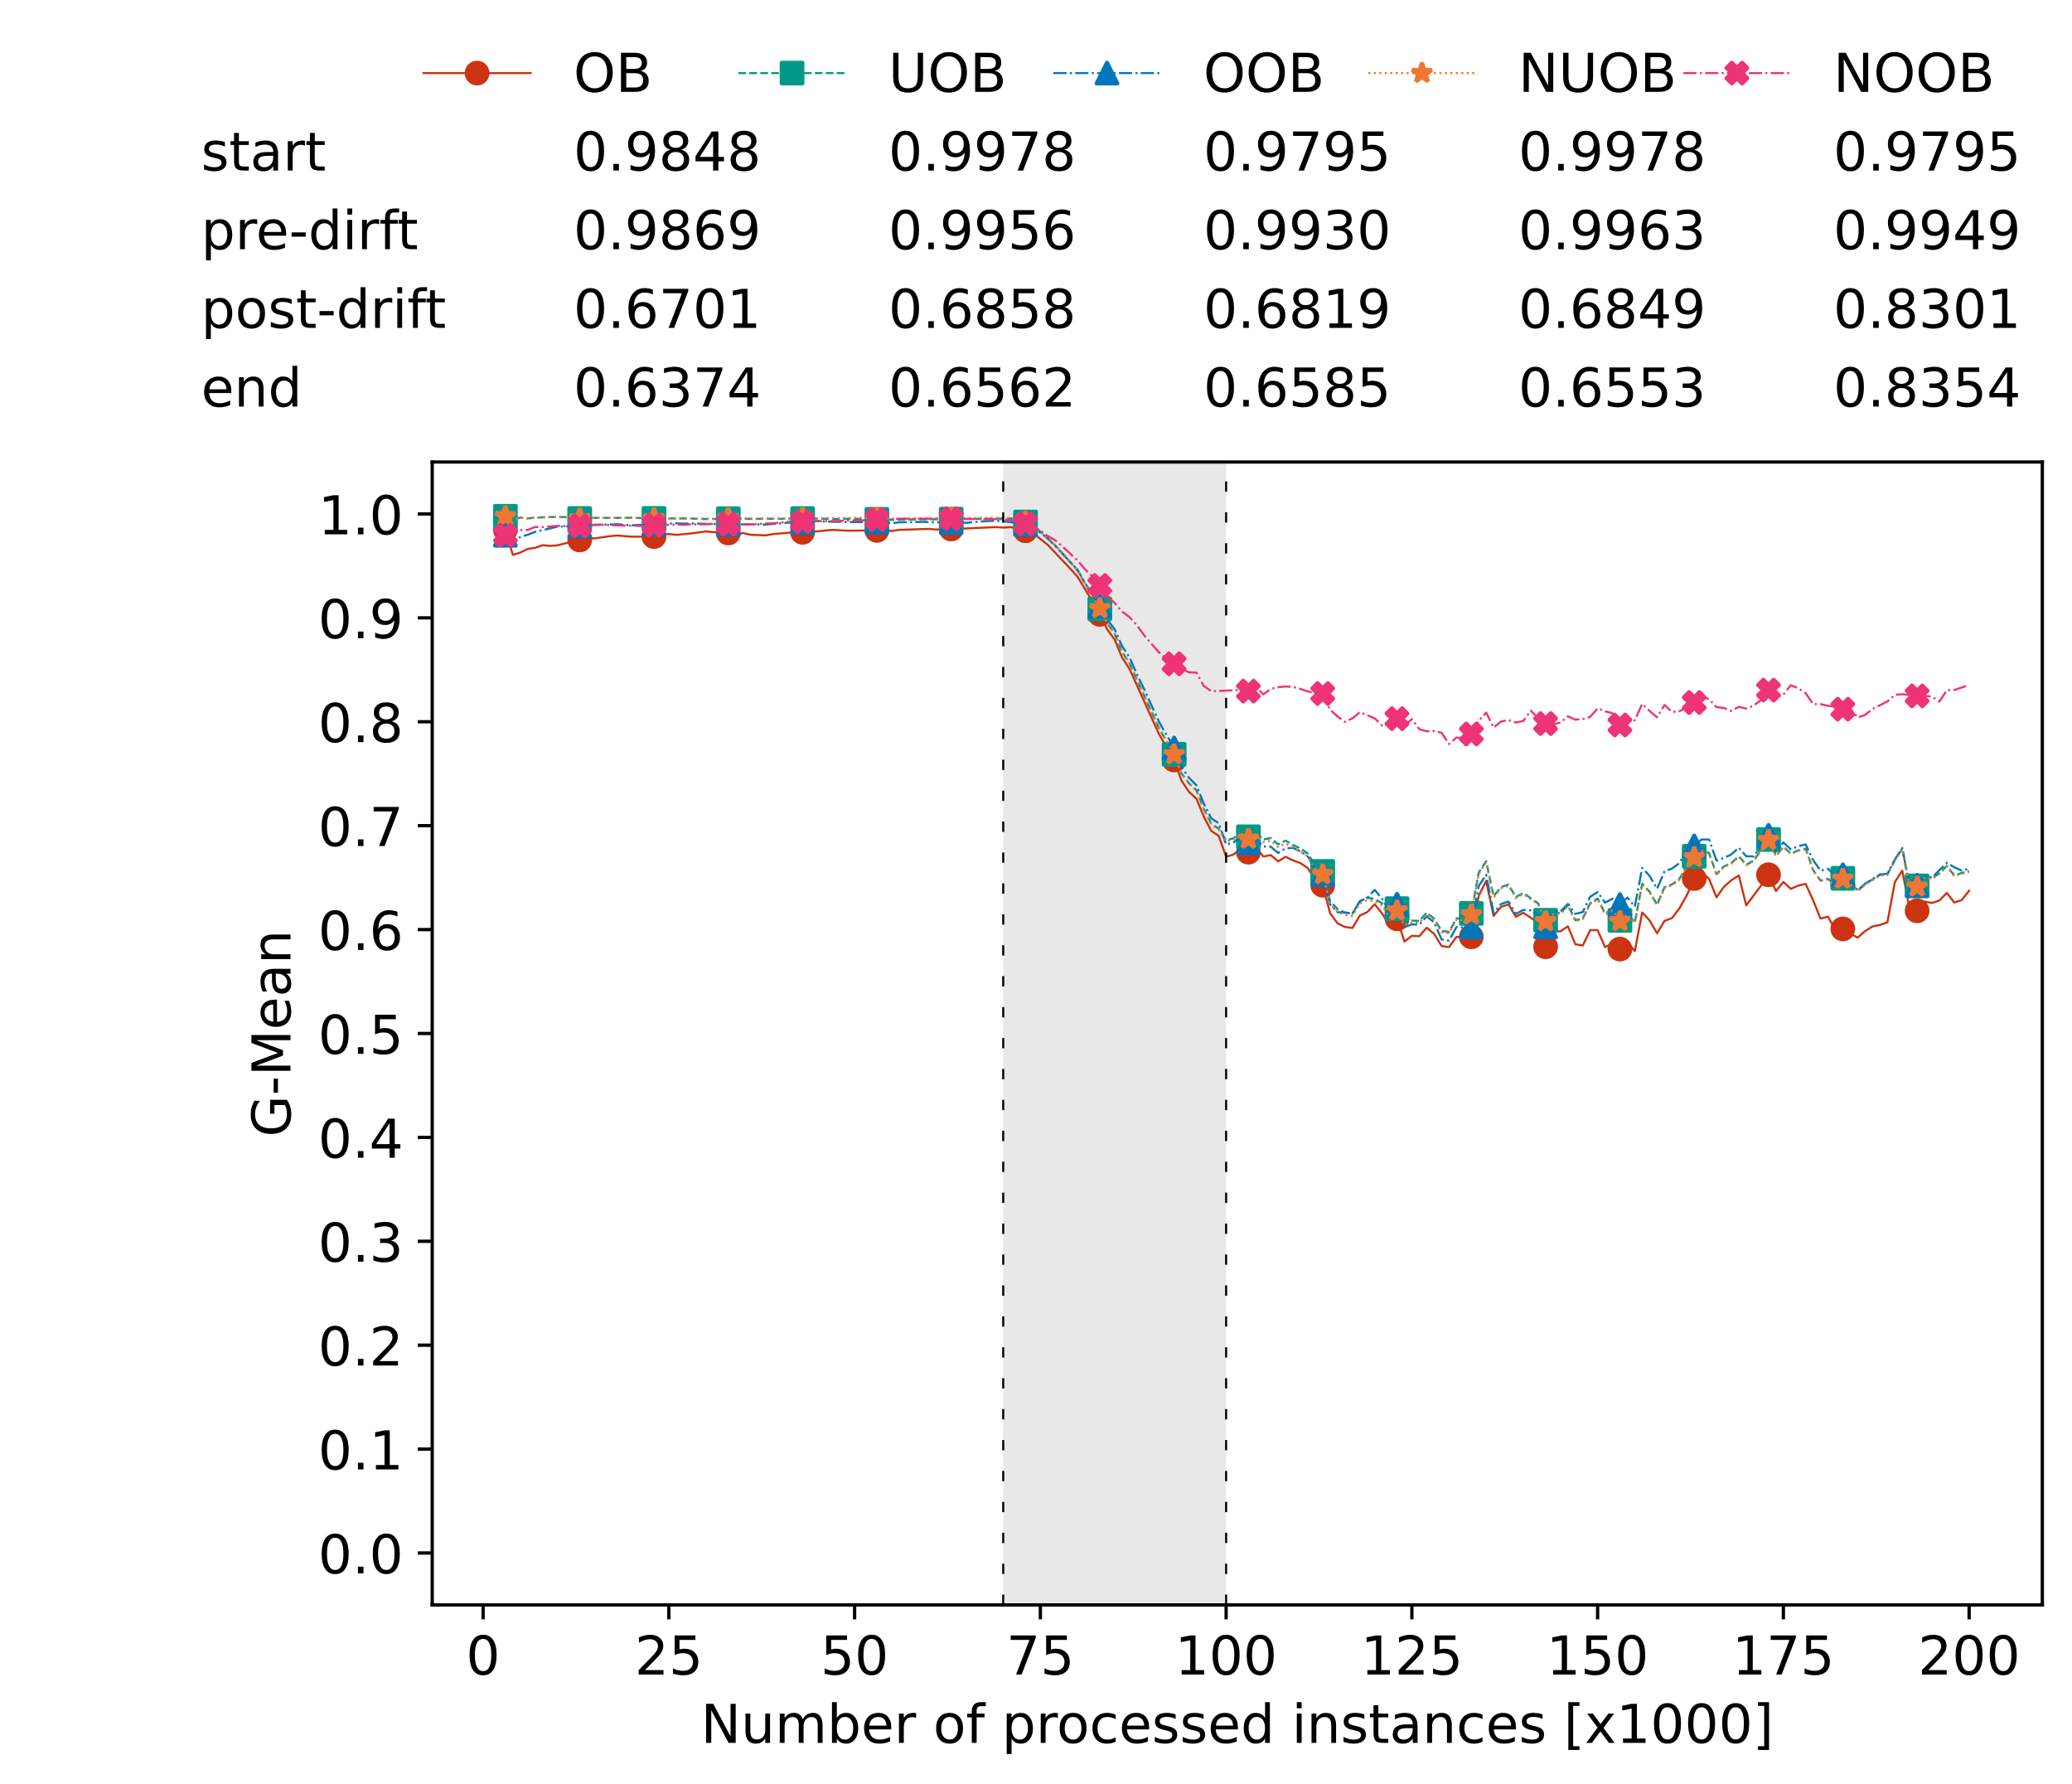 <?xml version="1.0" encoding="utf-8" standalone="no"?>
<!DOCTYPE svg PUBLIC "-//W3C//DTD SVG 1.1//EN"
  "http://www.w3.org/Graphics/SVG/1.1/DTD/svg11.dtd">
<!-- Created with matplotlib (https://matplotlib.org/) -->
<svg height="432.615pt" version="1.1" viewBox="0 0 502.65 432.615" width="502.65pt" xmlns="http://www.w3.org/2000/svg" xmlns:xlink="http://www.w3.org/1999/xlink">
 <defs>
  <style type="text/css">*{stroke-linecap:butt;stroke-linejoin:round;}</style>
 </defs>
 <g id="figure_1">
  <g id="patch_1">
   <path d="M 0 432.615 
L 502.65 432.615 
L 502.65 0 
L 0 0 
z
" style="fill:#ffffff;"/>
  </g>
  <g id="axes_1">
   <g id="patch_2">
    <path d="M 104.85 389.252 
L 495.45 389.252 
L 495.45 112.052 
L 104.85 112.052 
z
" style="fill:#ffffff;"/>
   </g>
   <g id="patch_3">
    <path clip-path="url(#pc05ecfc6e5)" d="M 297.446 389.252 
L 297.446 112.052 
L 243.372 112.052 
L 243.372 389.252 
z
" style="fill:#d3d3d3;opacity:0.5;"/>
   </g>
   <g id="matplotlib.axis_1">
    <g id="xtick_1">
     <g id="line2d_1">
      <defs>
       <path d="M 0 0 
L 0 3.5 
" id="maac0243caa" style="stroke:#000000;stroke-width:0.8;"/>
      </defs>
      <g>
       <use style="stroke:#000000;stroke-width:0.8;" x="117.197" xlink:href="#maac0243caa" y="389.252"/>
      </g>
     </g>
     <g id="text_1">
      <!-- 0 -->
      <g transform="translate(113.061 406.13)scale(0.13 -0.13)">
       <defs>
        <path d="M 31.781 66.406 
Q 24.172 66.406 20.328 58.906 
Q 16.5 51.422 16.5 36.375 
Q 16.5 21.391 20.328 13.891 
Q 24.172 6.391 31.781 6.391 
Q 39.453 6.391 43.281 13.891 
Q 47.125 21.391 47.125 36.375 
Q 47.125 51.422 43.281 58.906 
Q 39.453 66.406 31.781 66.406 
z
M 31.781 74.219 
Q 44.047 74.219 50.516 64.516 
Q 56.984 54.828 56.984 36.375 
Q 56.984 17.969 50.516 8.266 
Q 44.047 -1.422 31.781 -1.422 
Q 19.531 -1.422 13.062 8.266 
Q 6.594 17.969 6.594 36.375 
Q 6.594 54.828 13.062 64.516 
Q 19.531 74.219 31.781 74.219 
z
" id="DejaVuSans-48"/>
       </defs>
       <use xlink:href="#DejaVuSans-48"/>
      </g>
     </g>
    </g>
    <g id="xtick_2">
     <g id="line2d_2">
      <g>
       <use style="stroke:#000000;stroke-width:0.8;" x="162.259" xlink:href="#maac0243caa" y="389.252"/>
      </g>
     </g>
     <g id="text_2">
      <!-- 25 -->
      <g transform="translate(153.988 406.13)scale(0.13 -0.13)">
       <defs>
        <path d="M 19.188 8.297 
L 53.609 8.297 
L 53.609 0 
L 7.328 0 
L 7.328 8.297 
Q 12.938 14.109 22.625 23.891 
Q 32.328 33.688 34.812 36.531 
Q 39.547 41.844 41.422 45.531 
Q 43.312 49.219 43.312 52.781 
Q 43.312 58.594 39.234 62.25 
Q 35.156 65.922 28.609 65.922 
Q 23.969 65.922 18.812 64.312 
Q 13.672 62.703 7.812 59.422 
L 7.812 69.391 
Q 13.766 71.781 18.938 73 
Q 24.125 74.219 28.422 74.219 
Q 39.75 74.219 46.484 68.547 
Q 53.219 62.891 53.219 53.422 
Q 53.219 48.922 51.531 44.891 
Q 49.859 40.875 45.406 35.406 
Q 44.188 33.984 37.641 27.219 
Q 31.109 20.453 19.188 8.297 
z
" id="DejaVuSans-50"/>
        <path d="M 10.797 72.906 
L 49.516 72.906 
L 49.516 64.594 
L 19.828 64.594 
L 19.828 46.734 
Q 21.969 47.469 24.109 47.828 
Q 26.266 48.188 28.422 48.188 
Q 40.625 48.188 47.75 41.5 
Q 54.891 34.812 54.891 23.391 
Q 54.891 11.625 47.562 5.094 
Q 40.234 -1.422 26.906 -1.422 
Q 22.312 -1.422 17.547 -0.641 
Q 12.797 0.141 7.719 1.703 
L 7.719 11.625 
Q 12.109 9.234 16.797 8.062 
Q 21.484 6.891 26.703 6.891 
Q 35.156 6.891 40.078 11.328 
Q 45.016 15.766 45.016 23.391 
Q 45.016 31 40.078 35.438 
Q 35.156 39.891 26.703 39.891 
Q 22.75 39.891 18.812 39.016 
Q 14.891 38.141 10.797 36.281 
z
" id="DejaVuSans-53"/>
       </defs>
       <use xlink:href="#DejaVuSans-50"/>
       <use x="63.623" xlink:href="#DejaVuSans-53"/>
      </g>
     </g>
    </g>
    <g id="xtick_3">
     <g id="line2d_3">
      <g>
       <use style="stroke:#000000;stroke-width:0.8;" x="207.322" xlink:href="#maac0243caa" y="389.252"/>
      </g>
     </g>
     <g id="text_3">
      <!-- 50 -->
      <g transform="translate(199.05 406.13)scale(0.13 -0.13)">
       <use xlink:href="#DejaVuSans-53"/>
       <use x="63.623" xlink:href="#DejaVuSans-48"/>
      </g>
     </g>
    </g>
    <g id="xtick_4">
     <g id="line2d_4">
      <g>
       <use style="stroke:#000000;stroke-width:0.8;" x="252.384" xlink:href="#maac0243caa" y="389.252"/>
      </g>
     </g>
     <g id="text_4">
      <!-- 75 -->
      <g transform="translate(244.113 406.13)scale(0.13 -0.13)">
       <defs>
        <path d="M 8.203 72.906 
L 55.078 72.906 
L 55.078 68.703 
L 28.609 0 
L 18.312 0 
L 43.219 64.594 
L 8.203 64.594 
z
" id="DejaVuSans-55"/>
       </defs>
       <use xlink:href="#DejaVuSans-55"/>
       <use x="63.623" xlink:href="#DejaVuSans-53"/>
      </g>
     </g>
    </g>
    <g id="xtick_5">
     <g id="line2d_5">
      <g>
       <use style="stroke:#000000;stroke-width:0.8;" x="297.446" xlink:href="#maac0243caa" y="389.252"/>
      </g>
     </g>
     <g id="text_5">
      <!-- 100 -->
      <g transform="translate(285.039 406.13)scale(0.13 -0.13)">
       <defs>
        <path d="M 12.406 8.297 
L 28.516 8.297 
L 28.516 63.922 
L 10.984 60.406 
L 10.984 69.391 
L 28.422 72.906 
L 38.281 72.906 
L 38.281 8.297 
L 54.391 8.297 
L 54.391 0 
L 12.406 0 
z
" id="DejaVuSans-49"/>
       </defs>
       <use xlink:href="#DejaVuSans-49"/>
       <use x="63.623" xlink:href="#DejaVuSans-48"/>
       <use x="127.246" xlink:href="#DejaVuSans-48"/>
      </g>
     </g>
    </g>
    <g id="xtick_6">
     <g id="line2d_6">
      <g>
       <use style="stroke:#000000;stroke-width:0.8;" x="342.509" xlink:href="#maac0243caa" y="389.252"/>
      </g>
     </g>
     <g id="text_6">
      <!-- 125 -->
      <g transform="translate(330.102 406.13)scale(0.13 -0.13)">
       <use xlink:href="#DejaVuSans-49"/>
       <use x="63.623" xlink:href="#DejaVuSans-50"/>
       <use x="127.246" xlink:href="#DejaVuSans-53"/>
      </g>
     </g>
    </g>
    <g id="xtick_7">
     <g id="line2d_7">
      <g>
       <use style="stroke:#000000;stroke-width:0.8;" x="387.571" xlink:href="#maac0243caa" y="389.252"/>
      </g>
     </g>
     <g id="text_7">
      <!-- 150 -->
      <g transform="translate(375.164 406.13)scale(0.13 -0.13)">
       <use xlink:href="#DejaVuSans-49"/>
       <use x="63.623" xlink:href="#DejaVuSans-53"/>
       <use x="127.246" xlink:href="#DejaVuSans-48"/>
      </g>
     </g>
    </g>
    <g id="xtick_8">
     <g id="line2d_8">
      <g>
       <use style="stroke:#000000;stroke-width:0.8;" x="432.633" xlink:href="#maac0243caa" y="389.252"/>
      </g>
     </g>
     <g id="text_8">
      <!-- 175 -->
      <g transform="translate(420.226 406.13)scale(0.13 -0.13)">
       <use xlink:href="#DejaVuSans-49"/>
       <use x="63.623" xlink:href="#DejaVuSans-55"/>
       <use x="127.246" xlink:href="#DejaVuSans-53"/>
      </g>
     </g>
    </g>
    <g id="xtick_9">
     <g id="line2d_9">
      <g>
       <use style="stroke:#000000;stroke-width:0.8;" x="477.695" xlink:href="#maac0243caa" y="389.252"/>
      </g>
     </g>
     <g id="text_9">
      <!-- 200 -->
      <g transform="translate(465.289 406.13)scale(0.13 -0.13)">
       <use xlink:href="#DejaVuSans-50"/>
       <use x="63.623" xlink:href="#DejaVuSans-48"/>
       <use x="127.246" xlink:href="#DejaVuSans-48"/>
      </g>
     </g>
    </g>
    <g id="text_10">
     <!-- Number of processed instances [x1000] -->
     <g transform="translate(170.025 422.711)scale(0.13 -0.13)">
      <defs>
       <path d="M 9.812 72.906 
L 23.094 72.906 
L 55.422 11.922 
L 55.422 72.906 
L 64.984 72.906 
L 64.984 0 
L 51.703 0 
L 19.391 60.984 
L 19.391 0 
L 9.812 0 
z
" id="DejaVuSans-78"/>
       <path d="M 8.5 21.578 
L 8.5 54.688 
L 17.484 54.688 
L 17.484 21.922 
Q 17.484 14.156 20.5 10.266 
Q 23.531 6.391 29.594 6.391 
Q 36.859 6.391 41.078 11.031 
Q 45.312 15.672 45.312 23.688 
L 45.312 54.688 
L 54.297 54.688 
L 54.297 0 
L 45.312 0 
L 45.312 8.406 
Q 42.047 3.422 37.719 1 
Q 33.406 -1.422 27.688 -1.422 
Q 18.266 -1.422 13.375 4.438 
Q 8.5 10.297 8.5 21.578 
z
M 31.109 56 
z
" id="DejaVuSans-117"/>
       <path d="M 52 44.188 
Q 55.375 50.25 60.062 53.125 
Q 64.75 56 71.094 56 
Q 79.641 56 84.281 50.016 
Q 88.922 44.047 88.922 33.016 
L 88.922 0 
L 79.891 0 
L 79.891 32.719 
Q 79.891 40.578 77.094 44.375 
Q 74.312 48.188 68.609 48.188 
Q 61.625 48.188 57.562 43.547 
Q 53.516 38.922 53.516 30.906 
L 53.516 0 
L 44.484 0 
L 44.484 32.719 
Q 44.484 40.625 41.703 44.406 
Q 38.922 48.188 33.109 48.188 
Q 26.219 48.188 22.156 43.531 
Q 18.109 38.875 18.109 30.906 
L 18.109 0 
L 9.078 0 
L 9.078 54.688 
L 18.109 54.688 
L 18.109 46.188 
Q 21.188 51.219 25.484 53.609 
Q 29.781 56 35.688 56 
Q 41.656 56 45.828 52.969 
Q 50 49.953 52 44.188 
z
" id="DejaVuSans-109"/>
       <path d="M 48.688 27.297 
Q 48.688 37.203 44.609 42.844 
Q 40.531 48.484 33.406 48.484 
Q 26.266 48.484 22.188 42.844 
Q 18.109 37.203 18.109 27.297 
Q 18.109 17.391 22.188 11.75 
Q 26.266 6.109 33.406 6.109 
Q 40.531 6.109 44.609 11.75 
Q 48.688 17.391 48.688 27.297 
z
M 18.109 46.391 
Q 20.953 51.266 25.266 53.625 
Q 29.594 56 35.594 56 
Q 45.562 56 51.781 48.094 
Q 58.016 40.188 58.016 27.297 
Q 58.016 14.406 51.781 6.484 
Q 45.562 -1.422 35.594 -1.422 
Q 29.594 -1.422 25.266 0.953 
Q 20.953 3.328 18.109 8.203 
L 18.109 0 
L 9.078 0 
L 9.078 75.984 
L 18.109 75.984 
z
" id="DejaVuSans-98"/>
       <path d="M 56.203 29.594 
L 56.203 25.203 
L 14.891 25.203 
Q 15.484 15.922 20.484 11.062 
Q 25.484 6.203 34.422 6.203 
Q 39.594 6.203 44.453 7.469 
Q 49.312 8.734 54.109 11.281 
L 54.109 2.781 
Q 49.266 0.734 44.188 -0.344 
Q 39.109 -1.422 33.891 -1.422 
Q 20.797 -1.422 13.156 6.188 
Q 5.516 13.812 5.516 26.812 
Q 5.516 40.234 12.766 48.109 
Q 20.016 56 32.328 56 
Q 43.359 56 49.781 48.891 
Q 56.203 41.797 56.203 29.594 
z
M 47.219 32.234 
Q 47.125 39.594 43.094 43.984 
Q 39.062 48.391 32.422 48.391 
Q 24.906 48.391 20.391 44.141 
Q 15.875 39.891 15.188 32.172 
z
" id="DejaVuSans-101"/>
       <path d="M 41.109 46.297 
Q 39.594 47.172 37.812 47.578 
Q 36.031 48 33.891 48 
Q 26.266 48 22.188 43.047 
Q 18.109 38.094 18.109 28.812 
L 18.109 0 
L 9.078 0 
L 9.078 54.688 
L 18.109 54.688 
L 18.109 46.188 
Q 20.953 51.172 25.484 53.578 
Q 30.031 56 36.531 56 
Q 37.453 56 38.578 55.875 
Q 39.703 55.766 41.062 55.516 
z
" id="DejaVuSans-114"/>
       <path id="DejaVuSans-32"/>
       <path d="M 30.609 48.391 
Q 23.391 48.391 19.188 42.75 
Q 14.984 37.109 14.984 27.297 
Q 14.984 17.484 19.156 11.844 
Q 23.344 6.203 30.609 6.203 
Q 37.797 6.203 41.984 11.859 
Q 46.188 17.531 46.188 27.297 
Q 46.188 37.016 41.984 42.703 
Q 37.797 48.391 30.609 48.391 
z
M 30.609 56 
Q 42.328 56 49.016 48.375 
Q 55.719 40.766 55.719 27.297 
Q 55.719 13.875 49.016 6.219 
Q 42.328 -1.422 30.609 -1.422 
Q 18.844 -1.422 12.172 6.219 
Q 5.516 13.875 5.516 27.297 
Q 5.516 40.766 12.172 48.375 
Q 18.844 56 30.609 56 
z
" id="DejaVuSans-111"/>
       <path d="M 37.109 75.984 
L 37.109 68.5 
L 28.516 68.5 
Q 23.688 68.5 21.797 66.547 
Q 19.922 64.594 19.922 59.516 
L 19.922 54.688 
L 34.719 54.688 
L 34.719 47.703 
L 19.922 47.703 
L 19.922 0 
L 10.891 0 
L 10.891 47.703 
L 2.297 47.703 
L 2.297 54.688 
L 10.891 54.688 
L 10.891 58.5 
Q 10.891 67.625 15.141 71.797 
Q 19.391 75.984 28.609 75.984 
z
" id="DejaVuSans-102"/>
       <path d="M 18.109 8.203 
L 18.109 -20.797 
L 9.078 -20.797 
L 9.078 54.688 
L 18.109 54.688 
L 18.109 46.391 
Q 20.953 51.266 25.266 53.625 
Q 29.594 56 35.594 56 
Q 45.562 56 51.781 48.094 
Q 58.016 40.188 58.016 27.297 
Q 58.016 14.406 51.781 6.484 
Q 45.562 -1.422 35.594 -1.422 
Q 29.594 -1.422 25.266 0.953 
Q 20.953 3.328 18.109 8.203 
z
M 48.688 27.297 
Q 48.688 37.203 44.609 42.844 
Q 40.531 48.484 33.406 48.484 
Q 26.266 48.484 22.188 42.844 
Q 18.109 37.203 18.109 27.297 
Q 18.109 17.391 22.188 11.75 
Q 26.266 6.109 33.406 6.109 
Q 40.531 6.109 44.609 11.75 
Q 48.688 17.391 48.688 27.297 
z
" id="DejaVuSans-112"/>
       <path d="M 48.781 52.594 
L 48.781 44.188 
Q 44.969 46.297 41.141 47.344 
Q 37.312 48.391 33.406 48.391 
Q 24.656 48.391 19.812 42.844 
Q 14.984 37.312 14.984 27.297 
Q 14.984 17.281 19.812 11.734 
Q 24.656 6.203 33.406 6.203 
Q 37.312 6.203 41.141 7.25 
Q 44.969 8.297 48.781 10.406 
L 48.781 2.094 
Q 45.016 0.344 40.984 -0.531 
Q 36.969 -1.422 32.422 -1.422 
Q 20.062 -1.422 12.781 6.344 
Q 5.516 14.109 5.516 27.297 
Q 5.516 40.672 12.859 48.328 
Q 20.219 56 33.016 56 
Q 37.156 56 41.109 55.141 
Q 45.062 54.297 48.781 52.594 
z
" id="DejaVuSans-99"/>
       <path d="M 44.281 53.078 
L 44.281 44.578 
Q 40.484 46.531 36.375 47.5 
Q 32.281 48.484 27.875 48.484 
Q 21.188 48.484 17.844 46.438 
Q 14.5 44.391 14.5 40.281 
Q 14.5 37.156 16.891 35.375 
Q 19.281 33.594 26.516 31.984 
L 29.594 31.297 
Q 39.156 29.25 43.188 25.516 
Q 47.219 21.781 47.219 15.094 
Q 47.219 7.469 41.188 3.016 
Q 35.156 -1.422 24.609 -1.422 
Q 20.219 -1.422 15.453 -0.562 
Q 10.688 0.297 5.422 2 
L 5.422 11.281 
Q 10.406 8.688 15.234 7.391 
Q 20.062 6.109 24.812 6.109 
Q 31.156 6.109 34.562 8.281 
Q 37.984 10.453 37.984 14.406 
Q 37.984 18.062 35.516 20.016 
Q 33.062 21.969 24.703 23.781 
L 21.578 24.516 
Q 13.234 26.266 9.516 29.906 
Q 5.812 33.547 5.812 39.891 
Q 5.812 47.609 11.281 51.797 
Q 16.75 56 26.812 56 
Q 31.781 56 36.172 55.266 
Q 40.578 54.547 44.281 53.078 
z
" id="DejaVuSans-115"/>
       <path d="M 45.406 46.391 
L 45.406 75.984 
L 54.391 75.984 
L 54.391 0 
L 45.406 0 
L 45.406 8.203 
Q 42.578 3.328 38.25 0.953 
Q 33.938 -1.422 27.875 -1.422 
Q 17.969 -1.422 11.734 6.484 
Q 5.516 14.406 5.516 27.297 
Q 5.516 40.188 11.734 48.094 
Q 17.969 56 27.875 56 
Q 33.938 56 38.25 53.625 
Q 42.578 51.266 45.406 46.391 
z
M 14.797 27.297 
Q 14.797 17.391 18.875 11.75 
Q 22.953 6.109 30.078 6.109 
Q 37.203 6.109 41.297 11.75 
Q 45.406 17.391 45.406 27.297 
Q 45.406 37.203 41.297 42.844 
Q 37.203 48.484 30.078 48.484 
Q 22.953 48.484 18.875 42.844 
Q 14.797 37.203 14.797 27.297 
z
" id="DejaVuSans-100"/>
       <path d="M 9.422 54.688 
L 18.406 54.688 
L 18.406 0 
L 9.422 0 
z
M 9.422 75.984 
L 18.406 75.984 
L 18.406 64.594 
L 9.422 64.594 
z
" id="DejaVuSans-105"/>
       <path d="M 54.891 33.016 
L 54.891 0 
L 45.906 0 
L 45.906 32.719 
Q 45.906 40.484 42.875 44.328 
Q 39.844 48.188 33.797 48.188 
Q 26.516 48.188 22.312 43.547 
Q 18.109 38.922 18.109 30.906 
L 18.109 0 
L 9.078 0 
L 9.078 54.688 
L 18.109 54.688 
L 18.109 46.188 
Q 21.344 51.125 25.703 53.562 
Q 30.078 56 35.797 56 
Q 45.219 56 50.047 50.172 
Q 54.891 44.344 54.891 33.016 
z
" id="DejaVuSans-110"/>
       <path d="M 18.312 70.219 
L 18.312 54.688 
L 36.812 54.688 
L 36.812 47.703 
L 18.312 47.703 
L 18.312 18.016 
Q 18.312 11.328 20.141 9.422 
Q 21.969 7.516 27.594 7.516 
L 36.812 7.516 
L 36.812 0 
L 27.594 0 
Q 17.188 0 13.234 3.875 
Q 9.281 7.766 9.281 18.016 
L 9.281 47.703 
L 2.688 47.703 
L 2.688 54.688 
L 9.281 54.688 
L 9.281 70.219 
z
" id="DejaVuSans-116"/>
       <path d="M 34.281 27.484 
Q 23.391 27.484 19.188 25 
Q 14.984 22.516 14.984 16.5 
Q 14.984 11.719 18.141 8.906 
Q 21.297 6.109 26.703 6.109 
Q 34.188 6.109 38.703 11.406 
Q 43.219 16.703 43.219 25.484 
L 43.219 27.484 
z
M 52.203 31.203 
L 52.203 0 
L 43.219 0 
L 43.219 8.297 
Q 40.141 3.328 35.547 0.953 
Q 30.953 -1.422 24.312 -1.422 
Q 15.922 -1.422 10.953 3.297 
Q 6 8.016 6 15.922 
Q 6 25.141 12.172 29.828 
Q 18.359 34.516 30.609 34.516 
L 43.219 34.516 
L 43.219 35.406 
Q 43.219 41.609 39.141 45 
Q 35.062 48.391 27.688 48.391 
Q 23 48.391 18.547 47.266 
Q 14.109 46.141 10.016 43.891 
L 10.016 52.203 
Q 14.938 54.109 19.578 55.047 
Q 24.219 56 28.609 56 
Q 40.484 56 46.344 49.844 
Q 52.203 43.703 52.203 31.203 
z
" id="DejaVuSans-97"/>
       <path d="M 8.594 75.984 
L 29.297 75.984 
L 29.297 69 
L 17.578 69 
L 17.578 -6.203 
L 29.297 -6.203 
L 29.297 -13.188 
L 8.594 -13.188 
z
" id="DejaVuSans-91"/>
       <path d="M 54.891 54.688 
L 35.109 28.078 
L 55.906 0 
L 45.312 0 
L 29.391 21.484 
L 13.484 0 
L 2.875 0 
L 24.125 28.609 
L 4.688 54.688 
L 15.281 54.688 
L 29.781 35.203 
L 44.281 54.688 
z
" id="DejaVuSans-120"/>
       <path d="M 30.422 75.984 
L 30.422 -13.188 
L 9.719 -13.188 
L 9.719 -6.203 
L 21.391 -6.203 
L 21.391 69 
L 9.719 69 
L 9.719 75.984 
z
" id="DejaVuSans-93"/>
      </defs>
      <use xlink:href="#DejaVuSans-78"/>
      <use x="74.805" xlink:href="#DejaVuSans-117"/>
      <use x="138.184" xlink:href="#DejaVuSans-109"/>
      <use x="235.596" xlink:href="#DejaVuSans-98"/>
      <use x="299.072" xlink:href="#DejaVuSans-101"/>
      <use x="360.596" xlink:href="#DejaVuSans-114"/>
      <use x="401.709" xlink:href="#DejaVuSans-32"/>
      <use x="433.496" xlink:href="#DejaVuSans-111"/>
      <use x="494.678" xlink:href="#DejaVuSans-102"/>
      <use x="529.883" xlink:href="#DejaVuSans-32"/>
      <use x="561.67" xlink:href="#DejaVuSans-112"/>
      <use x="625.146" xlink:href="#DejaVuSans-114"/>
      <use x="664.01" xlink:href="#DejaVuSans-111"/>
      <use x="725.191" xlink:href="#DejaVuSans-99"/>
      <use x="780.172" xlink:href="#DejaVuSans-101"/>
      <use x="841.695" xlink:href="#DejaVuSans-115"/>
      <use x="893.795" xlink:href="#DejaVuSans-115"/>
      <use x="945.895" xlink:href="#DejaVuSans-101"/>
      <use x="1007.418" xlink:href="#DejaVuSans-100"/>
      <use x="1070.895" xlink:href="#DejaVuSans-32"/>
      <use x="1102.682" xlink:href="#DejaVuSans-105"/>
      <use x="1130.465" xlink:href="#DejaVuSans-110"/>
      <use x="1193.844" xlink:href="#DejaVuSans-115"/>
      <use x="1245.943" xlink:href="#DejaVuSans-116"/>
      <use x="1285.152" xlink:href="#DejaVuSans-97"/>
      <use x="1346.432" xlink:href="#DejaVuSans-110"/>
      <use x="1409.811" xlink:href="#DejaVuSans-99"/>
      <use x="1464.791" xlink:href="#DejaVuSans-101"/>
      <use x="1526.314" xlink:href="#DejaVuSans-115"/>
      <use x="1578.414" xlink:href="#DejaVuSans-32"/>
      <use x="1610.201" xlink:href="#DejaVuSans-91"/>
      <use x="1649.215" xlink:href="#DejaVuSans-120"/>
      <use x="1708.395" xlink:href="#DejaVuSans-49"/>
      <use x="1772.018" xlink:href="#DejaVuSans-48"/>
      <use x="1835.641" xlink:href="#DejaVuSans-48"/>
      <use x="1899.264" xlink:href="#DejaVuSans-48"/>
      <use x="1962.887" xlink:href="#DejaVuSans-93"/>
     </g>
    </g>
   </g>
   <g id="matplotlib.axis_2">
    <g id="ytick_1">
     <g id="line2d_10">
      <defs>
       <path d="M 0 0 
L -3.5 0 
" id="m622d2b1016" style="stroke:#000000;stroke-width:0.8;"/>
      </defs>
      <g>
       <use style="stroke:#000000;stroke-width:0.8;" x="104.85" xlink:href="#m622d2b1016" y="376.652"/>
      </g>
     </g>
     <g id="text_11">
      <!-- 0.0 -->
      <g transform="translate(77.176 381.591)scale(0.13 -0.13)">
       <defs>
        <path d="M 10.688 12.406 
L 21 12.406 
L 21 0 
L 10.688 0 
z
" id="DejaVuSans-46"/>
       </defs>
       <use xlink:href="#DejaVuSans-48"/>
       <use x="63.623" xlink:href="#DejaVuSans-46"/>
       <use x="95.41" xlink:href="#DejaVuSans-48"/>
      </g>
     </g>
    </g>
    <g id="ytick_2">
     <g id="line2d_11">
      <g>
       <use style="stroke:#000000;stroke-width:0.8;" x="104.85" xlink:href="#m622d2b1016" y="351.452"/>
      </g>
     </g>
     <g id="text_12">
      <!-- 0.1 -->
      <g transform="translate(77.176 356.391)scale(0.13 -0.13)">
       <use xlink:href="#DejaVuSans-48"/>
       <use x="63.623" xlink:href="#DejaVuSans-46"/>
       <use x="95.41" xlink:href="#DejaVuSans-49"/>
      </g>
     </g>
    </g>
    <g id="ytick_3">
     <g id="line2d_12">
      <g>
       <use style="stroke:#000000;stroke-width:0.8;" x="104.85" xlink:href="#m622d2b1016" y="326.252"/>
      </g>
     </g>
     <g id="text_13">
      <!-- 0.2 -->
      <g transform="translate(77.176 331.191)scale(0.13 -0.13)">
       <use xlink:href="#DejaVuSans-48"/>
       <use x="63.623" xlink:href="#DejaVuSans-46"/>
       <use x="95.41" xlink:href="#DejaVuSans-50"/>
      </g>
     </g>
    </g>
    <g id="ytick_4">
     <g id="line2d_13">
      <g>
       <use style="stroke:#000000;stroke-width:0.8;" x="104.85" xlink:href="#m622d2b1016" y="301.052"/>
      </g>
     </g>
     <g id="text_14">
      <!-- 0.3 -->
      <g transform="translate(77.176 305.991)scale(0.13 -0.13)">
       <defs>
        <path d="M 40.578 39.312 
Q 47.656 37.797 51.625 33 
Q 55.609 28.219 55.609 21.188 
Q 55.609 10.406 48.188 4.484 
Q 40.766 -1.422 27.094 -1.422 
Q 22.516 -1.422 17.656 -0.516 
Q 12.797 0.391 7.625 2.203 
L 7.625 11.719 
Q 11.719 9.328 16.594 8.109 
Q 21.484 6.891 26.812 6.891 
Q 36.078 6.891 40.938 10.547 
Q 45.797 14.203 45.797 21.188 
Q 45.797 27.641 41.281 31.266 
Q 36.766 34.906 28.719 34.906 
L 20.219 34.906 
L 20.219 43.016 
L 29.109 43.016 
Q 36.375 43.016 40.234 45.922 
Q 44.094 48.828 44.094 54.297 
Q 44.094 59.906 40.109 62.906 
Q 36.141 65.922 28.719 65.922 
Q 24.656 65.922 20.016 65.031 
Q 15.375 64.156 9.812 62.312 
L 9.812 71.094 
Q 15.438 72.656 20.344 73.438 
Q 25.25 74.219 29.594 74.219 
Q 40.828 74.219 47.359 69.109 
Q 53.906 64.016 53.906 55.328 
Q 53.906 49.266 50.438 45.094 
Q 46.969 40.922 40.578 39.312 
z
" id="DejaVuSans-51"/>
       </defs>
       <use xlink:href="#DejaVuSans-48"/>
       <use x="63.623" xlink:href="#DejaVuSans-46"/>
       <use x="95.41" xlink:href="#DejaVuSans-51"/>
      </g>
     </g>
    </g>
    <g id="ytick_5">
     <g id="line2d_14">
      <g>
       <use style="stroke:#000000;stroke-width:0.8;" x="104.85" xlink:href="#m622d2b1016" y="275.852"/>
      </g>
     </g>
     <g id="text_15">
      <!-- 0.4 -->
      <g transform="translate(77.176 280.791)scale(0.13 -0.13)">
       <defs>
        <path d="M 37.797 64.312 
L 12.891 25.391 
L 37.797 25.391 
z
M 35.203 72.906 
L 47.609 72.906 
L 47.609 25.391 
L 58.016 25.391 
L 58.016 17.188 
L 47.609 17.188 
L 47.609 0 
L 37.797 0 
L 37.797 17.188 
L 4.891 17.188 
L 4.891 26.703 
z
" id="DejaVuSans-52"/>
       </defs>
       <use xlink:href="#DejaVuSans-48"/>
       <use x="63.623" xlink:href="#DejaVuSans-46"/>
       <use x="95.41" xlink:href="#DejaVuSans-52"/>
      </g>
     </g>
    </g>
    <g id="ytick_6">
     <g id="line2d_15">
      <g>
       <use style="stroke:#000000;stroke-width:0.8;" x="104.85" xlink:href="#m622d2b1016" y="250.652"/>
      </g>
     </g>
     <g id="text_16">
      <!-- 0.5 -->
      <g transform="translate(77.176 255.591)scale(0.13 -0.13)">
       <use xlink:href="#DejaVuSans-48"/>
       <use x="63.623" xlink:href="#DejaVuSans-46"/>
       <use x="95.41" xlink:href="#DejaVuSans-53"/>
      </g>
     </g>
    </g>
    <g id="ytick_7">
     <g id="line2d_16">
      <g>
       <use style="stroke:#000000;stroke-width:0.8;" x="104.85" xlink:href="#m622d2b1016" y="225.452"/>
      </g>
     </g>
     <g id="text_17">
      <!-- 0.6 -->
      <g transform="translate(77.176 230.391)scale(0.13 -0.13)">
       <defs>
        <path d="M 33.016 40.375 
Q 26.375 40.375 22.484 35.828 
Q 18.609 31.297 18.609 23.391 
Q 18.609 15.531 22.484 10.953 
Q 26.375 6.391 33.016 6.391 
Q 39.656 6.391 43.531 10.953 
Q 47.406 15.531 47.406 23.391 
Q 47.406 31.297 43.531 35.828 
Q 39.656 40.375 33.016 40.375 
z
M 52.594 71.297 
L 52.594 62.312 
Q 48.875 64.062 45.094 64.984 
Q 41.312 65.922 37.594 65.922 
Q 27.828 65.922 22.672 59.328 
Q 17.531 52.734 16.797 39.406 
Q 19.672 43.656 24.016 45.922 
Q 28.375 48.188 33.594 48.188 
Q 44.578 48.188 50.953 41.516 
Q 57.328 34.859 57.328 23.391 
Q 57.328 12.156 50.688 5.359 
Q 44.047 -1.422 33.016 -1.422 
Q 20.359 -1.422 13.672 8.266 
Q 6.984 17.969 6.984 36.375 
Q 6.984 53.656 15.188 63.938 
Q 23.391 74.219 37.203 74.219 
Q 40.922 74.219 44.703 73.484 
Q 48.484 72.75 52.594 71.297 
z
" id="DejaVuSans-54"/>
       </defs>
       <use xlink:href="#DejaVuSans-48"/>
       <use x="63.623" xlink:href="#DejaVuSans-46"/>
       <use x="95.41" xlink:href="#DejaVuSans-54"/>
      </g>
     </g>
    </g>
    <g id="ytick_8">
     <g id="line2d_17">
      <g>
       <use style="stroke:#000000;stroke-width:0.8;" x="104.85" xlink:href="#m622d2b1016" y="200.252"/>
      </g>
     </g>
     <g id="text_18">
      <!-- 0.7 -->
      <g transform="translate(77.176 205.191)scale(0.13 -0.13)">
       <use xlink:href="#DejaVuSans-48"/>
       <use x="63.623" xlink:href="#DejaVuSans-46"/>
       <use x="95.41" xlink:href="#DejaVuSans-55"/>
      </g>
     </g>
    </g>
    <g id="ytick_9">
     <g id="line2d_18">
      <g>
       <use style="stroke:#000000;stroke-width:0.8;" x="104.85" xlink:href="#m622d2b1016" y="175.052"/>
      </g>
     </g>
     <g id="text_19">
      <!-- 0.8 -->
      <g transform="translate(77.176 179.991)scale(0.13 -0.13)">
       <defs>
        <path d="M 31.781 34.625 
Q 24.75 34.625 20.719 30.859 
Q 16.703 27.094 16.703 20.516 
Q 16.703 13.922 20.719 10.156 
Q 24.75 6.391 31.781 6.391 
Q 38.812 6.391 42.859 10.172 
Q 46.922 13.969 46.922 20.516 
Q 46.922 27.094 42.891 30.859 
Q 38.875 34.625 31.781 34.625 
z
M 21.922 38.812 
Q 15.578 40.375 12.031 44.719 
Q 8.5 49.078 8.5 55.328 
Q 8.5 64.062 14.719 69.141 
Q 20.953 74.219 31.781 74.219 
Q 42.672 74.219 48.875 69.141 
Q 55.078 64.062 55.078 55.328 
Q 55.078 49.078 51.531 44.719 
Q 48 40.375 41.703 38.812 
Q 48.828 37.156 52.797 32.312 
Q 56.781 27.484 56.781 20.516 
Q 56.781 9.906 50.312 4.234 
Q 43.844 -1.422 31.781 -1.422 
Q 19.734 -1.422 13.25 4.234 
Q 6.781 9.906 6.781 20.516 
Q 6.781 27.484 10.781 32.312 
Q 14.797 37.156 21.922 38.812 
z
M 18.312 54.391 
Q 18.312 48.734 21.844 45.562 
Q 25.391 42.391 31.781 42.391 
Q 38.141 42.391 41.719 45.562 
Q 45.312 48.734 45.312 54.391 
Q 45.312 60.062 41.719 63.234 
Q 38.141 66.406 31.781 66.406 
Q 25.391 66.406 21.844 63.234 
Q 18.312 60.062 18.312 54.391 
z
" id="DejaVuSans-56"/>
       </defs>
       <use xlink:href="#DejaVuSans-48"/>
       <use x="63.623" xlink:href="#DejaVuSans-46"/>
       <use x="95.41" xlink:href="#DejaVuSans-56"/>
      </g>
     </g>
    </g>
    <g id="ytick_10">
     <g id="line2d_19">
      <g>
       <use style="stroke:#000000;stroke-width:0.8;" x="104.85" xlink:href="#m622d2b1016" y="149.852"/>
      </g>
     </g>
     <g id="text_20">
      <!-- 0.9 -->
      <g transform="translate(77.176 154.791)scale(0.13 -0.13)">
       <defs>
        <path d="M 10.984 1.516 
L 10.984 10.5 
Q 14.703 8.734 18.5 7.812 
Q 22.312 6.891 25.984 6.891 
Q 35.75 6.891 40.891 13.453 
Q 46.047 20.016 46.781 33.406 
Q 43.953 29.203 39.594 26.953 
Q 35.25 24.703 29.984 24.703 
Q 19.047 24.703 12.672 31.312 
Q 6.297 37.938 6.297 49.422 
Q 6.297 60.641 12.938 67.422 
Q 19.578 74.219 30.609 74.219 
Q 43.266 74.219 49.922 64.516 
Q 56.594 54.828 56.594 36.375 
Q 56.594 19.141 48.406 8.859 
Q 40.234 -1.422 26.422 -1.422 
Q 22.703 -1.422 18.891 -0.688 
Q 15.094 0.047 10.984 1.516 
z
M 30.609 32.422 
Q 37.25 32.422 41.125 36.953 
Q 45.016 41.5 45.016 49.422 
Q 45.016 57.281 41.125 61.844 
Q 37.25 66.406 30.609 66.406 
Q 23.969 66.406 20.094 61.844 
Q 16.219 57.281 16.219 49.422 
Q 16.219 41.5 20.094 36.953 
Q 23.969 32.422 30.609 32.422 
z
" id="DejaVuSans-57"/>
       </defs>
       <use xlink:href="#DejaVuSans-48"/>
       <use x="63.623" xlink:href="#DejaVuSans-46"/>
       <use x="95.41" xlink:href="#DejaVuSans-57"/>
      </g>
     </g>
    </g>
    <g id="ytick_11">
     <g id="line2d_20">
      <g>
       <use style="stroke:#000000;stroke-width:0.8;" x="104.85" xlink:href="#m622d2b1016" y="124.652"/>
      </g>
     </g>
     <g id="text_21">
      <!-- 1.0 -->
      <g transform="translate(77.176 129.591)scale(0.13 -0.13)">
       <use xlink:href="#DejaVuSans-49"/>
       <use x="63.623" xlink:href="#DejaVuSans-46"/>
       <use x="95.41" xlink:href="#DejaVuSans-48"/>
      </g>
     </g>
    </g>
    <g id="text_22">
     <!-- G-Mean -->
     <g transform="translate(70.472 275.744)rotate(-90)scale(0.13 -0.13)">
      <defs>
       <path d="M 59.516 10.406 
L 59.516 29.984 
L 43.406 29.984 
L 43.406 38.094 
L 69.281 38.094 
L 69.281 6.781 
Q 63.578 2.734 56.688 0.656 
Q 49.812 -1.422 42 -1.422 
Q 24.906 -1.422 15.25 8.562 
Q 5.609 18.562 5.609 36.375 
Q 5.609 54.25 15.25 64.234 
Q 24.906 74.219 42 74.219 
Q 49.125 74.219 55.547 72.453 
Q 61.969 70.703 67.391 67.281 
L 67.391 56.781 
Q 61.922 61.422 55.766 63.766 
Q 49.609 66.109 42.828 66.109 
Q 29.438 66.109 22.719 58.641 
Q 16.016 51.172 16.016 36.375 
Q 16.016 21.625 22.719 14.156 
Q 29.438 6.688 42.828 6.688 
Q 48.047 6.688 52.141 7.594 
Q 56.25 8.5 59.516 10.406 
z
" id="DejaVuSans-71"/>
       <path d="M 4.891 31.391 
L 31.203 31.391 
L 31.203 23.391 
L 4.891 23.391 
z
" id="DejaVuSans-45"/>
       <path d="M 9.812 72.906 
L 24.516 72.906 
L 43.109 23.297 
L 61.812 72.906 
L 76.516 72.906 
L 76.516 0 
L 66.891 0 
L 66.891 64.016 
L 48.094 14.016 
L 38.188 14.016 
L 19.391 64.016 
L 19.391 0 
L 9.812 0 
z
" id="DejaVuSans-77"/>
      </defs>
      <use xlink:href="#DejaVuSans-71"/>
      <use x="77.49" xlink:href="#DejaVuSans-45"/>
      <use x="113.574" xlink:href="#DejaVuSans-77"/>
      <use x="199.854" xlink:href="#DejaVuSans-101"/>
      <use x="261.377" xlink:href="#DejaVuSans-97"/>
      <use x="322.656" xlink:href="#DejaVuSans-110"/>
     </g>
    </g>
   </g>
   <g id="line2d_21"/>
   <g id="line2d_22"/>
   <g id="line2d_23"/>
   <g id="line2d_24"/>
   <g id="line2d_25"/>
   <g id="line2d_26">
    <path clip-path="url(#pc05ecfc6e5)" d="M 122.605 128.488 
L 124.407 134.567 
L 126.21 134.03 
L 128.012 133.12 
L 129.815 132.879 
L 131.617 132.23 
L 133.419 132.401 
L 135.222 132.258 
L 138.827 131.351 
L 140.629 130.962 
L 142.432 130.448 
L 144.234 130.58 
L 147.839 130.065 
L 149.642 129.878 
L 153.247 130.165 
L 158.654 130.149 
L 160.457 129.657 
L 162.259 129.524 
L 164.062 129.724 
L 167.667 129.37 
L 171.272 128.89 
L 178.482 129.582 
L 180.284 129.296 
L 182.087 129.695 
L 185.692 129.846 
L 187.494 129.535 
L 192.902 129.056 
L 194.704 129.1 
L 196.507 128.85 
L 198.309 128.868 
L 201.914 128.504 
L 205.519 128.717 
L 212.729 128.641 
L 214.532 128.588 
L 216.334 128.774 
L 218.137 128.513 
L 223.544 128.331 
L 225.347 128.279 
L 227.149 128.421 
L 228.952 128.444 
L 232.557 128.253 
L 241.569 127.84 
L 243.372 127.954 
L 245.174 127.846 
L 246.976 128.204 
L 250.581 129.263 
L 254.186 132.154 
L 259.594 137.874 
L 261.396 139.866 
L 265.001 145.834 
L 266.804 149.002 
L 268.606 152.629 
L 270.409 155.131 
L 272.211 159.482 
L 274.014 162.243 
L 281.224 178.164 
L 284.829 184.324 
L 286.631 189.325 
L 288.434 192.061 
L 290.236 193.691 
L 292.039 198.065 
L 293.841 201.532 
L 295.644 202.715 
L 297.446 207.789 
L 299.249 207.257 
L 301.051 205.709 
L 302.854 206.686 
L 304.656 205.381 
L 306.459 207.738 
L 308.261 207.389 
L 310.064 208.913 
L 311.866 207.803 
L 313.669 208.675 
L 315.471 209.324 
L 317.274 210.54 
L 319.076 213.387 
L 320.879 214.699 
L 322.681 221.497 
L 324.484 223.955 
L 326.286 224.818 
L 328.089 225.065 
L 329.891 222.062 
L 331.694 221.215 
L 333.496 219.308 
L 335.299 221.552 
L 337.101 224.488 
L 338.904 222.832 
L 340.706 228.347 
L 342.509 226.972 
L 344.311 227.054 
L 346.114 225.008 
L 347.916 226.497 
L 349.719 229.447 
L 351.521 229.706 
L 353.324 227.22 
L 355.126 227.334 
L 356.928 227.216 
L 358.731 217.255 
L 360.533 213.648 
L 362.336 222.139 
L 364.138 219.944 
L 365.941 219.347 
L 367.743 222.364 
L 369.546 221.394 
L 373.151 223.769 
L 374.953 229.621 
L 376.756 225.892 
L 378.558 225.888 
L 380.361 224.665 
L 382.163 229.008 
L 383.966 229.327 
L 385.768 225.594 
L 387.571 225.598 
L 389.373 229.723 
L 391.176 228.761 
L 392.978 230.184 
L 394.781 228.485 
L 396.583 230.686 
L 398.386 221.3 
L 400.188 223.244 
L 401.991 226.358 
L 403.793 223.346 
L 405.596 222.685 
L 407.398 220.346 
L 409.201 217.122 
L 411.003 213.073 
L 412.806 211.517 
L 414.608 213.152 
L 416.411 217.627 
L 418.213 215.072 
L 420.016 213.49 
L 421.818 212.321 
L 423.621 219.589 
L 427.226 214.777 
L 429.028 212.161 
L 430.831 216.104 
L 432.633 213.898 
L 434.436 215.569 
L 436.238 214.796 
L 438.041 214.357 
L 439.843 218.34 
L 441.646 222.79 
L 443.448 222.313 
L 445.251 225.537 
L 447.053 225.291 
L 448.856 226.428 
L 450.658 227.409 
L 452.461 225.818 
L 454.263 224.689 
L 456.066 224.326 
L 457.868 223.707 
L 459.671 213.947 
L 461.473 211.158 
L 463.276 220.55 
L 465.078 220.899 
L 466.881 218.659 
L 468.683 219 
L 470.485 218.386 
L 472.288 216.554 
L 474.09 218.897 
L 475.893 218.296 
L 477.695 216.022 
L 477.695 216.022 
" style="fill:none;stroke:#cc3311;stroke-linecap:square;stroke-width:0.5;"/>
    <defs>
     <path d="M 0 2.5 
C 0.663 2.5 1.299 2.237 1.768 1.768 
C 2.237 1.299 2.5 0.663 2.5 0 
C 2.5 -0.663 2.237 -1.299 1.768 -1.768 
C 1.299 -2.237 0.663 -2.5 0 -2.5 
C -0.663 -2.5 -1.299 -2.237 -1.768 -1.768 
C -2.237 -1.299 -2.5 -0.663 -2.5 0 
C -2.5 0.663 -2.237 1.299 -1.768 1.768 
C -1.299 2.237 -0.663 2.5 0 2.5 
z
" id="m5d8109d5c1" style="stroke:#cc3311;"/>
    </defs>
    <g clip-path="url(#pc05ecfc6e5)">
     <use style="fill:#cc3311;stroke:#cc3311;" x="122.605" xlink:href="#m5d8109d5c1" y="128.488"/>
     <use style="fill:#cc3311;stroke:#cc3311;" x="140.629" xlink:href="#m5d8109d5c1" y="130.962"/>
     <use style="fill:#cc3311;stroke:#cc3311;" x="158.654" xlink:href="#m5d8109d5c1" y="130.149"/>
     <use style="fill:#cc3311;stroke:#cc3311;" x="176.679" xlink:href="#m5d8109d5c1" y="129.274"/>
     <use style="fill:#cc3311;stroke:#cc3311;" x="194.704" xlink:href="#m5d8109d5c1" y="129.1"/>
     <use style="fill:#cc3311;stroke:#cc3311;" x="212.729" xlink:href="#m5d8109d5c1" y="128.641"/>
     <use style="fill:#cc3311;stroke:#cc3311;" x="230.754" xlink:href="#m5d8109d5c1" y="128.311"/>
     <use style="fill:#cc3311;stroke:#cc3311;" x="248.779" xlink:href="#m5d8109d5c1" y="128.723"/>
     <use style="fill:#cc3311;stroke:#cc3311;" x="266.804" xlink:href="#m5d8109d5c1" y="149.002"/>
     <use style="fill:#cc3311;stroke:#cc3311;" x="284.829" xlink:href="#m5d8109d5c1" y="184.324"/>
     <use style="fill:#cc3311;stroke:#cc3311;" x="302.854" xlink:href="#m5d8109d5c1" y="206.686"/>
     <use style="fill:#cc3311;stroke:#cc3311;" x="320.879" xlink:href="#m5d8109d5c1" y="214.699"/>
     <use style="fill:#cc3311;stroke:#cc3311;" x="338.904" xlink:href="#m5d8109d5c1" y="222.832"/>
     <use style="fill:#cc3311;stroke:#cc3311;" x="356.928" xlink:href="#m5d8109d5c1" y="227.216"/>
     <use style="fill:#cc3311;stroke:#cc3311;" x="374.953" xlink:href="#m5d8109d5c1" y="229.621"/>
     <use style="fill:#cc3311;stroke:#cc3311;" x="392.978" xlink:href="#m5d8109d5c1" y="230.184"/>
     <use style="fill:#cc3311;stroke:#cc3311;" x="411.003" xlink:href="#m5d8109d5c1" y="213.073"/>
     <use style="fill:#cc3311;stroke:#cc3311;" x="429.028" xlink:href="#m5d8109d5c1" y="212.161"/>
     <use style="fill:#cc3311;stroke:#cc3311;" x="447.053" xlink:href="#m5d8109d5c1" y="225.291"/>
     <use style="fill:#cc3311;stroke:#cc3311;" x="465.078" xlink:href="#m5d8109d5c1" y="220.899"/>
    </g>
   </g>
   <g id="line2d_27"/>
   <g id="line2d_28"/>
   <g id="line2d_29"/>
   <g id="line2d_30"/>
   <g id="line2d_31">
    <path clip-path="url(#pc05ecfc6e5)" d="M 122.605 125.217 
L 124.407 125.91 
L 126.21 125.538 
L 128.012 125.742 
L 129.815 125.524 
L 133.419 125.393 
L 137.024 125.4 
L 140.629 125.755 
L 144.234 125.606 
L 147.839 125.606 
L 153.247 125.584 
L 158.654 125.742 
L 167.667 125.731 
L 169.469 125.885 
L 180.284 125.849 
L 191.099 125.824 
L 192.902 125.709 
L 194.704 125.773 
L 196.507 125.721 
L 203.717 125.926 
L 205.519 125.815 
L 214.532 125.943 
L 216.334 126.095 
L 219.939 126.007 
L 230.754 125.915 
L 245.174 125.728 
L 248.779 126.606 
L 250.581 127.312 
L 255.989 132.285 
L 261.396 138.333 
L 268.606 151.184 
L 270.409 153.696 
L 272.211 158.157 
L 274.014 160.912 
L 279.421 172.781 
L 281.224 176.75 
L 284.829 182.947 
L 286.631 187.569 
L 288.434 189.99 
L 290.236 191.64 
L 292.039 196.193 
L 293.841 199.773 
L 295.644 200.974 
L 297.446 203.821 
L 299.249 203.309 
L 301.051 201.753 
L 302.854 202.968 
L 304.656 201.819 
L 306.459 203.609 
L 308.261 203.265 
L 310.064 204.777 
L 311.866 203.873 
L 313.669 204.946 
L 315.471 205.786 
L 317.274 207.009 
L 319.076 210.048 
L 320.879 211.348 
L 322.681 218.585 
L 324.484 220.472 
L 326.286 221.325 
L 328.089 221.584 
L 329.891 218.587 
L 331.694 217.727 
L 333.496 218.042 
L 335.299 219.09 
L 337.101 222.035 
L 338.904 220.386 
L 340.706 223.931 
L 342.509 223.272 
L 344.311 223.367 
L 346.114 221.337 
L 347.916 222.828 
L 349.719 225.771 
L 351.521 226.029 
L 353.324 222.739 
L 355.126 222.852 
L 356.928 221.534 
L 358.731 211.583 
L 360.533 208.871 
L 362.336 217.353 
L 364.138 215.152 
L 365.941 214.551 
L 367.743 217.56 
L 369.546 216.58 
L 373.151 219.107 
L 374.953 223.207 
L 376.756 221.447 
L 378.558 221.434 
L 380.361 219.552 
L 382.163 223.19 
L 383.966 222.756 
L 385.768 219.043 
L 387.571 217.917 
L 389.373 221.554 
L 391.176 220.592 
L 392.978 223.222 
L 394.781 221.531 
L 396.583 223.714 
L 398.386 214.332 
L 400.188 216.273 
L 401.991 219.382 
L 403.793 215.167 
L 405.596 214.521 
L 407.398 213.188 
L 409.201 209.988 
L 411.003 207.685 
L 412.806 206.109 
L 414.608 206.876 
L 416.411 212.002 
L 418.213 210.135 
L 420.016 209.305 
L 421.818 207.645 
L 423.621 209.743 
L 425.423 208.696 
L 429.028 203.599 
L 430.831 207.545 
L 432.633 205.339 
L 434.436 207.017 
L 436.238 206.244 
L 438.041 205.81 
L 439.843 210.992 
L 441.646 213.588 
L 443.448 213.116 
L 445.251 214.819 
L 447.053 213.023 
L 448.856 214.159 
L 450.658 216.017 
L 452.461 214.426 
L 456.066 212.176 
L 457.868 212.039 
L 459.671 208.589 
L 461.473 205.834 
L 463.276 215.192 
L 465.078 214.866 
L 466.881 212.641 
L 468.683 212.99 
L 470.485 211.817 
L 472.288 209.979 
L 474.09 212.317 
L 475.893 211.726 
L 477.695 211.299 
L 477.695 211.299 
" style="fill:none;stroke:#009988;stroke-dasharray:1.85,0.8;stroke-dashoffset:0;stroke-width:0.5;"/>
    <defs>
     <path d="M -2.5 2.5 
L 2.5 2.5 
L 2.5 -2.5 
L -2.5 -2.5 
z
" id="mc251284992" style="stroke:#009988;stroke-linejoin:miter;"/>
    </defs>
    <g clip-path="url(#pc05ecfc6e5)">
     <use style="fill:#009988;stroke:#009988;stroke-linejoin:miter;" x="122.605" xlink:href="#mc251284992" y="125.217"/>
     <use style="fill:#009988;stroke:#009988;stroke-linejoin:miter;" x="140.629" xlink:href="#mc251284992" y="125.755"/>
     <use style="fill:#009988;stroke:#009988;stroke-linejoin:miter;" x="158.654" xlink:href="#mc251284992" y="125.742"/>
     <use style="fill:#009988;stroke:#009988;stroke-linejoin:miter;" x="176.679" xlink:href="#mc251284992" y="125.807"/>
     <use style="fill:#009988;stroke:#009988;stroke-linejoin:miter;" x="194.704" xlink:href="#mc251284992" y="125.773"/>
     <use style="fill:#009988;stroke:#009988;stroke-linejoin:miter;" x="212.729" xlink:href="#mc251284992" y="125.95"/>
     <use style="fill:#009988;stroke:#009988;stroke-linejoin:miter;" x="230.754" xlink:href="#mc251284992" y="125.915"/>
     <use style="fill:#009988;stroke:#009988;stroke-linejoin:miter;" x="248.779" xlink:href="#mc251284992" y="126.606"/>
     <use style="fill:#009988;stroke:#009988;stroke-linejoin:miter;" x="266.804" xlink:href="#mc251284992" y="147.681"/>
     <use style="fill:#009988;stroke:#009988;stroke-linejoin:miter;" x="284.829" xlink:href="#mc251284992" y="182.947"/>
     <use style="fill:#009988;stroke:#009988;stroke-linejoin:miter;" x="302.854" xlink:href="#mc251284992" y="202.968"/>
     <use style="fill:#009988;stroke:#009988;stroke-linejoin:miter;" x="320.879" xlink:href="#mc251284992" y="211.348"/>
     <use style="fill:#009988;stroke:#009988;stroke-linejoin:miter;" x="338.904" xlink:href="#mc251284992" y="220.386"/>
     <use style="fill:#009988;stroke:#009988;stroke-linejoin:miter;" x="356.928" xlink:href="#mc251284992" y="221.534"/>
     <use style="fill:#009988;stroke:#009988;stroke-linejoin:miter;" x="374.953" xlink:href="#mc251284992" y="223.207"/>
     <use style="fill:#009988;stroke:#009988;stroke-linejoin:miter;" x="392.978" xlink:href="#mc251284992" y="223.222"/>
     <use style="fill:#009988;stroke:#009988;stroke-linejoin:miter;" x="411.003" xlink:href="#mc251284992" y="207.685"/>
     <use style="fill:#009988;stroke:#009988;stroke-linejoin:miter;" x="429.028" xlink:href="#mc251284992" y="203.599"/>
     <use style="fill:#009988;stroke:#009988;stroke-linejoin:miter;" x="447.053" xlink:href="#mc251284992" y="213.023"/>
     <use style="fill:#009988;stroke:#009988;stroke-linejoin:miter;" x="465.078" xlink:href="#mc251284992" y="214.866"/>
    </g>
   </g>
   <g id="line2d_32"/>
   <g id="line2d_33"/>
   <g id="line2d_34"/>
   <g id="line2d_35"/>
   <g id="line2d_36">
    <path clip-path="url(#pc05ecfc6e5)" d="M 122.605 129.823 
L 124.407 131.272 
L 126.21 130.24 
L 128.012 129.7 
L 129.815 129.005 
L 135.222 127.744 
L 138.827 127.636 
L 140.629 127.598 
L 142.432 127.364 
L 146.037 127.209 
L 147.839 127.252 
L 149.642 127.134 
L 153.247 127.404 
L 158.654 127.148 
L 162.259 126.99 
L 164.062 126.92 
L 165.864 127.007 
L 167.667 126.936 
L 171.272 127.059 
L 176.679 127.149 
L 185.692 127.23 
L 191.099 126.783 
L 194.704 126.737 
L 198.309 126.387 
L 201.914 126.545 
L 207.322 126.624 
L 212.729 126.624 
L 214.532 126.679 
L 216.334 126.89 
L 218.137 126.676 
L 221.742 126.618 
L 223.544 126.578 
L 228.952 126.709 
L 234.359 126.79 
L 237.964 126.464 
L 241.569 126.294 
L 245.174 126.623 
L 248.779 127.197 
L 250.581 127.846 
L 254.186 130.574 
L 257.791 134.311 
L 261.396 138.217 
L 263.199 141.377 
L 266.804 147.021 
L 268.606 150.229 
L 270.409 152.63 
L 272.211 156.695 
L 274.014 159.459 
L 275.816 163.548 
L 277.619 167.28 
L 281.224 175.184 
L 284.829 181.414 
L 286.631 186.007 
L 288.434 188.642 
L 290.236 190.457 
L 292.039 194.918 
L 293.841 198.478 
L 295.644 199.654 
L 297.446 204.825 
L 299.249 204.313 
L 301.051 203.01 
L 302.854 204.368 
L 304.656 203.482 
L 306.459 205.294 
L 308.261 205.342 
L 310.064 206.855 
L 311.866 205.751 
L 313.669 205.637 
L 315.471 206.498 
L 317.274 207.72 
L 319.076 210.761 
L 320.879 212.076 
L 322.681 219.343 
L 324.484 221.26 
L 326.286 221.317 
L 328.089 221.564 
L 329.891 218.577 
L 331.694 217.725 
L 333.496 215.822 
L 335.299 218.045 
L 337.101 220.985 
L 338.904 219.325 
L 340.706 224.843 
L 342.509 224.182 
L 344.311 224.268 
L 346.114 222.237 
L 347.916 223.717 
L 349.719 227.862 
L 351.521 228.118 
L 353.324 224.844 
L 355.126 224.958 
L 356.928 224.836 
L 358.731 214.885 
L 360.533 212.155 
L 362.336 221.451 
L 364.138 219.253 
L 365.941 218.646 
L 367.743 221.663 
L 369.546 220.686 
L 371.348 220.811 
L 373.151 222.041 
L 374.953 224.817 
L 376.756 221.095 
L 378.558 221.091 
L 380.361 219.216 
L 382.163 221.638 
L 383.966 221.211 
L 385.768 217.476 
L 387.571 216.36 
L 389.373 218.927 
L 391.176 217.966 
L 392.978 219.391 
L 394.781 217.682 
L 396.583 219.882 
L 398.386 210.496 
L 400.188 212.446 
L 401.991 215.555 
L 403.793 211.329 
L 405.596 210.669 
L 407.398 209.342 
L 409.201 206.122 
L 411.003 205.157 
L 412.806 203.598 
L 414.608 203.598 
L 416.411 208.718 
L 418.213 208.069 
L 420.016 207.233 
L 421.818 205.588 
L 423.621 207.678 
L 425.423 207.699 
L 429.028 202.587 
L 430.831 206.535 
L 432.633 204.325 
L 434.436 206.004 
L 436.238 205.232 
L 438.041 204.793 
L 439.843 208.581 
L 441.646 211.186 
L 443.448 210.709 
L 445.251 212.415 
L 447.053 212.165 
L 448.856 213.301 
L 450.658 215.92 
L 452.461 214.33 
L 456.066 212.072 
L 457.868 211.925 
L 459.671 208.462 
L 461.473 205.665 
L 463.276 215.052 
L 465.078 214.715 
L 466.881 212.486 
L 468.683 212.827 
L 472.288 209.261 
L 474.09 210.342 
L 475.893 211.149 
L 477.695 210.721 
L 477.695 210.721 
" style="fill:none;stroke:#0077bb;stroke-dasharray:3.2,0.8,0.5,0.8;stroke-dashoffset:0;stroke-width:0.5;"/>
    <defs>
     <path d="M 0 -2.5 
L -2.5 2.5 
L 2.5 2.5 
z
" id="mf748ab713a" style="stroke:#0077bb;stroke-linejoin:miter;"/>
    </defs>
    <g clip-path="url(#pc05ecfc6e5)">
     <use style="fill:#0077bb;stroke:#0077bb;stroke-linejoin:miter;" x="122.605" xlink:href="#mf748ab713a" y="129.823"/>
     <use style="fill:#0077bb;stroke:#0077bb;stroke-linejoin:miter;" x="140.629" xlink:href="#mf748ab713a" y="127.598"/>
     <use style="fill:#0077bb;stroke:#0077bb;stroke-linejoin:miter;" x="158.654" xlink:href="#mf748ab713a" y="127.148"/>
     <use style="fill:#0077bb;stroke:#0077bb;stroke-linejoin:miter;" x="176.679" xlink:href="#mf748ab713a" y="127.149"/>
     <use style="fill:#0077bb;stroke:#0077bb;stroke-linejoin:miter;" x="194.704" xlink:href="#mf748ab713a" y="126.737"/>
     <use style="fill:#0077bb;stroke:#0077bb;stroke-linejoin:miter;" x="212.729" xlink:href="#mf748ab713a" y="126.624"/>
     <use style="fill:#0077bb;stroke:#0077bb;stroke-linejoin:miter;" x="230.754" xlink:href="#mf748ab713a" y="126.719"/>
     <use style="fill:#0077bb;stroke:#0077bb;stroke-linejoin:miter;" x="248.779" xlink:href="#mf748ab713a" y="127.197"/>
     <use style="fill:#0077bb;stroke:#0077bb;stroke-linejoin:miter;" x="266.804" xlink:href="#mf748ab713a" y="147.021"/>
     <use style="fill:#0077bb;stroke:#0077bb;stroke-linejoin:miter;" x="284.829" xlink:href="#mf748ab713a" y="181.414"/>
     <use style="fill:#0077bb;stroke:#0077bb;stroke-linejoin:miter;" x="302.854" xlink:href="#mf748ab713a" y="204.368"/>
     <use style="fill:#0077bb;stroke:#0077bb;stroke-linejoin:miter;" x="320.879" xlink:href="#mf748ab713a" y="212.076"/>
     <use style="fill:#0077bb;stroke:#0077bb;stroke-linejoin:miter;" x="338.904" xlink:href="#mf748ab713a" y="219.325"/>
     <use style="fill:#0077bb;stroke:#0077bb;stroke-linejoin:miter;" x="356.928" xlink:href="#mf748ab713a" y="224.836"/>
     <use style="fill:#0077bb;stroke:#0077bb;stroke-linejoin:miter;" x="374.953" xlink:href="#mf748ab713a" y="224.817"/>
     <use style="fill:#0077bb;stroke:#0077bb;stroke-linejoin:miter;" x="392.978" xlink:href="#mf748ab713a" y="219.391"/>
     <use style="fill:#0077bb;stroke:#0077bb;stroke-linejoin:miter;" x="411.003" xlink:href="#mf748ab713a" y="205.157"/>
     <use style="fill:#0077bb;stroke:#0077bb;stroke-linejoin:miter;" x="429.028" xlink:href="#mf748ab713a" y="202.587"/>
     <use style="fill:#0077bb;stroke:#0077bb;stroke-linejoin:miter;" x="447.053" xlink:href="#mf748ab713a" y="212.165"/>
     <use style="fill:#0077bb;stroke:#0077bb;stroke-linejoin:miter;" x="465.078" xlink:href="#mf748ab713a" y="214.715"/>
    </g>
   </g>
   <g id="line2d_37"/>
   <g id="line2d_38"/>
   <g id="line2d_39"/>
   <g id="line2d_40"/>
   <g id="line2d_41">
    <path clip-path="url(#pc05ecfc6e5)" d="M 122.605 125.217 
L 124.407 125.91 
L 126.21 125.585 
L 128.012 125.777 
L 129.815 125.552 
L 133.419 125.413 
L 137.024 125.416 
L 140.629 125.767 
L 144.234 125.617 
L 147.839 125.616 
L 153.247 125.533 
L 160.457 125.714 
L 171.272 125.793 
L 173.074 125.845 
L 176.679 125.691 
L 185.692 125.788 
L 205.519 125.625 
L 209.124 125.594 
L 214.532 125.668 
L 216.334 125.819 
L 221.742 125.725 
L 227.149 125.683 
L 243.372 125.575 
L 245.174 125.728 
L 248.779 126.519 
L 250.581 127.217 
L 255.989 132.186 
L 259.594 136.121 
L 261.396 138.299 
L 268.606 151.038 
L 270.409 153.527 
L 272.211 157.989 
L 274.014 160.736 
L 281.224 176.616 
L 284.829 182.966 
L 286.631 187.641 
L 288.434 190.081 
L 290.236 191.779 
L 292.039 196.369 
L 293.841 199.982 
L 295.644 201.199 
L 297.446 204.059 
L 299.249 203.612 
L 301.051 202.094 
L 302.854 203.489 
L 304.656 202.366 
L 306.459 204.205 
L 308.261 203.887 
L 310.064 205.44 
L 311.866 204.558 
L 313.669 205.665 
L 315.471 206.538 
L 317.274 207.766 
L 319.076 210.793 
L 320.879 212.055 
L 322.681 219.24 
L 324.484 221.113 
L 326.286 221.926 
L 328.089 222.149 
L 329.891 219.14 
L 331.694 218.287 
L 333.496 218.597 
L 335.299 219.607 
L 337.101 222.526 
L 338.904 220.859 
L 340.706 224.401 
L 342.509 223.731 
L 344.311 223.808 
L 346.114 221.748 
L 347.916 223.21 
L 349.719 226.117 
L 351.521 226.356 
L 353.324 223.058 
L 355.126 223.158 
L 356.928 221.839 
L 358.731 211.908 
L 360.533 209.199 
L 362.336 217.672 
L 364.138 215.468 
L 365.941 214.862 
L 367.743 217.838 
L 369.546 216.848 
L 373.151 219.355 
L 374.953 223.443 
L 376.756 221.688 
L 378.558 221.67 
L 380.361 219.781 
L 382.163 223.414 
L 383.966 222.968 
L 385.768 219.262 
L 387.571 218.153 
L 389.373 221.789 
L 391.176 220.835 
L 392.978 223.44 
L 394.781 221.753 
L 396.583 223.934 
L 398.386 214.571 
L 400.188 216.514 
L 401.991 219.622 
L 403.793 215.409 
L 405.596 214.759 
L 407.398 213.422 
L 409.201 210.212 
L 411.003 207.908 
L 412.806 206.316 
L 414.608 207.065 
L 416.411 212.178 
L 418.213 210.305 
L 420.016 209.476 
L 421.818 207.812 
L 423.621 209.896 
L 425.423 208.843 
L 429.028 203.755 
L 430.831 207.689 
L 432.633 205.488 
L 434.436 207.155 
L 436.238 206.377 
L 438.041 205.939 
L 439.843 211.119 
L 441.646 213.713 
L 443.448 213.255 
L 445.251 214.958 
L 447.053 213.154 
L 448.856 214.307 
L 450.658 216.178 
L 452.461 214.6 
L 456.066 212.367 
L 457.868 212.24 
L 459.671 208.798 
L 461.473 206.049 
L 463.276 215.403 
L 465.078 215.067 
L 466.881 212.841 
L 468.683 213.171 
L 470.485 212.027 
L 472.288 210.194 
L 474.09 212.525 
L 475.893 211.942 
L 477.695 211.522 
L 477.695 211.522 
" style="fill:none;stroke:#ee7733;stroke-dasharray:0.5,0.825;stroke-dashoffset:0;stroke-width:0.5;"/>
    <defs>
     <path d="M 0 -2.5 
L -0.561 -0.773 
L -2.378 -0.773 
L -0.908 0.295 
L -1.469 2.023 
L -0 0.955 
L 1.469 2.023 
L 0.908 0.295 
L 2.378 -0.773 
L 0.561 -0.773 
z
" id="mff80da9c0f" style="stroke:#ee7733;stroke-linejoin:bevel;"/>
    </defs>
    <g clip-path="url(#pc05ecfc6e5)">
     <use style="fill:#ee7733;stroke:#ee7733;stroke-linejoin:bevel;" x="122.605" xlink:href="#mff80da9c0f" y="125.217"/>
     <use style="fill:#ee7733;stroke:#ee7733;stroke-linejoin:bevel;" x="140.629" xlink:href="#mff80da9c0f" y="125.767"/>
     <use style="fill:#ee7733;stroke:#ee7733;stroke-linejoin:bevel;" x="158.654" xlink:href="#mff80da9c0f" y="125.717"/>
     <use style="fill:#ee7733;stroke:#ee7733;stroke-linejoin:bevel;" x="176.679" xlink:href="#mff80da9c0f" y="125.691"/>
     <use style="fill:#ee7733;stroke:#ee7733;stroke-linejoin:bevel;" x="194.704" xlink:href="#mff80da9c0f" y="125.67"/>
     <use style="fill:#ee7733;stroke:#ee7733;stroke-linejoin:bevel;" x="212.729" xlink:href="#mff80da9c0f" y="125.668"/>
     <use style="fill:#ee7733;stroke:#ee7733;stroke-linejoin:bevel;" x="230.754" xlink:href="#mff80da9c0f" y="125.599"/>
     <use style="fill:#ee7733;stroke:#ee7733;stroke-linejoin:bevel;" x="248.779" xlink:href="#mff80da9c0f" y="126.519"/>
     <use style="fill:#ee7733;stroke:#ee7733;stroke-linejoin:bevel;" x="266.804" xlink:href="#mff80da9c0f" y="147.547"/>
     <use style="fill:#ee7733;stroke:#ee7733;stroke-linejoin:bevel;" x="284.829" xlink:href="#mff80da9c0f" y="182.966"/>
     <use style="fill:#ee7733;stroke:#ee7733;stroke-linejoin:bevel;" x="302.854" xlink:href="#mff80da9c0f" y="203.489"/>
     <use style="fill:#ee7733;stroke:#ee7733;stroke-linejoin:bevel;" x="320.879" xlink:href="#mff80da9c0f" y="212.055"/>
     <use style="fill:#ee7733;stroke:#ee7733;stroke-linejoin:bevel;" x="338.904" xlink:href="#mff80da9c0f" y="220.859"/>
     <use style="fill:#ee7733;stroke:#ee7733;stroke-linejoin:bevel;" x="356.928" xlink:href="#mff80da9c0f" y="221.839"/>
     <use style="fill:#ee7733;stroke:#ee7733;stroke-linejoin:bevel;" x="374.953" xlink:href="#mff80da9c0f" y="223.443"/>
     <use style="fill:#ee7733;stroke:#ee7733;stroke-linejoin:bevel;" x="392.978" xlink:href="#mff80da9c0f" y="223.44"/>
     <use style="fill:#ee7733;stroke:#ee7733;stroke-linejoin:bevel;" x="411.003" xlink:href="#mff80da9c0f" y="207.908"/>
     <use style="fill:#ee7733;stroke:#ee7733;stroke-linejoin:bevel;" x="429.028" xlink:href="#mff80da9c0f" y="203.755"/>
     <use style="fill:#ee7733;stroke:#ee7733;stroke-linejoin:bevel;" x="447.053" xlink:href="#mff80da9c0f" y="213.154"/>
     <use style="fill:#ee7733;stroke:#ee7733;stroke-linejoin:bevel;" x="465.078" xlink:href="#mff80da9c0f" y="215.067"/>
    </g>
   </g>
   <g id="line2d_42"/>
   <g id="line2d_43"/>
   <g id="line2d_44"/>
   <g id="line2d_45"/>
   <g id="line2d_46">
    <path clip-path="url(#pc05ecfc6e5)" d="M 122.605 129.823 
L 124.407 129.766 
L 126.21 128.545 
L 128.012 128.534 
L 129.815 127.813 
L 131.617 127.857 
L 135.222 127.531 
L 137.024 127.588 
L 138.827 127.512 
L 140.629 127.55 
L 142.432 127.366 
L 146.037 127.271 
L 149.642 127.426 
L 156.852 127.586 
L 158.654 127.362 
L 162.259 127.293 
L 164.062 127.202 
L 165.864 127.295 
L 167.667 127.138 
L 169.469 127.221 
L 173.074 127.068 
L 178.482 127.22 
L 180.284 127.158 
L 182.087 127.231 
L 185.692 126.964 
L 187.494 126.922 
L 191.099 126.566 
L 196.507 126.32 
L 200.112 126.401 
L 209.124 126.201 
L 212.729 125.981 
L 214.532 125.886 
L 216.334 125.945 
L 218.137 125.805 
L 230.754 125.809 
L 243.372 125.947 
L 245.174 126.16 
L 248.779 127.039 
L 250.581 127.684 
L 252.384 128.738 
L 254.186 129.982 
L 255.989 131.047 
L 257.791 132.578 
L 261.396 135.928 
L 263.199 138.038 
L 265.001 139.867 
L 266.804 142.004 
L 268.606 144.473 
L 270.409 146.257 
L 272.211 148.332 
L 274.014 149.675 
L 275.816 151.659 
L 277.619 154.157 
L 281.224 158.313 
L 283.026 159.743 
L 286.631 162.282 
L 288.434 163.051 
L 290.236 163.142 
L 292.039 166.376 
L 293.841 167.638 
L 301.051 167.362 
L 302.854 167.619 
L 304.656 166.446 
L 306.459 168.437 
L 308.261 167.086 
L 310.064 166.659 
L 311.866 166.501 
L 313.669 166.611 
L 315.471 167.092 
L 317.274 167.697 
L 319.076 168.095 
L 320.879 168.196 
L 322.681 172.14 
L 324.484 173.784 
L 326.286 175.075 
L 328.089 174.226 
L 329.891 172.718 
L 333.496 174.221 
L 335.299 175.988 
L 337.101 174.829 
L 338.904 174.291 
L 340.706 176.112 
L 342.509 174.39 
L 344.311 176.859 
L 346.114 177.349 
L 347.916 177.293 
L 349.719 177.707 
L 351.521 180.447 
L 353.324 178.884 
L 355.126 179.046 
L 356.928 178.013 
L 358.731 174.793 
L 360.533 172.824 
L 362.336 176.482 
L 364.138 175 
L 365.941 174.628 
L 367.743 175.248 
L 369.546 174.857 
L 371.348 172.379 
L 373.151 174.171 
L 374.953 175.495 
L 376.756 175.655 
L 378.558 175.265 
L 380.361 173.739 
L 382.163 174.536 
L 383.966 174.387 
L 385.768 173.858 
L 387.571 171.798 
L 389.373 172.512 
L 391.176 172.996 
L 392.978 175.837 
L 394.781 174.129 
L 396.583 174.704 
L 398.386 170.712 
L 400.188 172.435 
L 401.991 173.969 
L 403.793 170.962 
L 405.596 172.669 
L 407.398 172.488 
L 409.201 171.666 
L 411.003 170.389 
L 412.806 168.951 
L 414.608 169.53 
L 416.411 171.504 
L 418.213 171.714 
L 420.016 172.429 
L 421.818 171.439 
L 423.621 171.854 
L 425.423 171.129 
L 427.226 169.776 
L 429.028 167.374 
L 430.831 169.066 
L 432.633 168.469 
L 434.436 166.18 
L 436.238 166.928 
L 438.041 168.116 
L 439.843 170.771 
L 441.646 170.776 
L 443.448 171.176 
L 445.251 171.416 
L 447.053 172.002 
L 448.856 171.841 
L 450.658 174.015 
L 452.461 173.392 
L 454.263 171.963 
L 457.868 170.125 
L 459.671 168.515 
L 461.473 168.376 
L 465.078 168.778 
L 466.881 168.783 
L 468.683 168.921 
L 470.485 170.149 
L 472.288 167.376 
L 474.09 167.354 
L 477.695 166.123 
L 477.695 166.123 
" style="fill:none;stroke:#ee3377;stroke-dasharray:3.2,0.8,0.5,0.8;stroke-dashoffset:0;stroke-width:0.5;"/>
    <defs>
     <path d="M -1.25 2.5 
L 0 1.25 
L 1.25 2.5 
L 2.5 1.25 
L 1.25 0 
L 2.5 -1.25 
L 1.25 -2.5 
L 0 -1.25 
L -1.25 -2.5 
L -2.5 -1.25 
L -1.25 0 
L -2.5 1.25 
z
" id="me8b299710e" style="stroke:#ee3377;stroke-linejoin:miter;"/>
    </defs>
    <g clip-path="url(#pc05ecfc6e5)">
     <use style="fill:#ee3377;stroke:#ee3377;stroke-linejoin:miter;" x="122.605" xlink:href="#me8b299710e" y="129.823"/>
     <use style="fill:#ee3377;stroke:#ee3377;stroke-linejoin:miter;" x="140.629" xlink:href="#me8b299710e" y="127.55"/>
     <use style="fill:#ee3377;stroke:#ee3377;stroke-linejoin:miter;" x="158.654" xlink:href="#me8b299710e" y="127.362"/>
     <use style="fill:#ee3377;stroke:#ee3377;stroke-linejoin:miter;" x="176.679" xlink:href="#me8b299710e" y="127.125"/>
     <use style="fill:#ee3377;stroke:#ee3377;stroke-linejoin:miter;" x="194.704" xlink:href="#me8b299710e" y="126.527"/>
     <use style="fill:#ee3377;stroke:#ee3377;stroke-linejoin:miter;" x="212.729" xlink:href="#me8b299710e" y="125.981"/>
     <use style="fill:#ee3377;stroke:#ee3377;stroke-linejoin:miter;" x="230.754" xlink:href="#me8b299710e" y="125.809"/>
     <use style="fill:#ee3377;stroke:#ee3377;stroke-linejoin:miter;" x="248.779" xlink:href="#me8b299710e" y="127.039"/>
     <use style="fill:#ee3377;stroke:#ee3377;stroke-linejoin:miter;" x="266.804" xlink:href="#me8b299710e" y="142.004"/>
     <use style="fill:#ee3377;stroke:#ee3377;stroke-linejoin:miter;" x="284.829" xlink:href="#me8b299710e" y="160.996"/>
     <use style="fill:#ee3377;stroke:#ee3377;stroke-linejoin:miter;" x="302.854" xlink:href="#me8b299710e" y="167.619"/>
     <use style="fill:#ee3377;stroke:#ee3377;stroke-linejoin:miter;" x="320.879" xlink:href="#me8b299710e" y="168.196"/>
     <use style="fill:#ee3377;stroke:#ee3377;stroke-linejoin:miter;" x="338.904" xlink:href="#me8b299710e" y="174.291"/>
     <use style="fill:#ee3377;stroke:#ee3377;stroke-linejoin:miter;" x="356.928" xlink:href="#me8b299710e" y="178.013"/>
     <use style="fill:#ee3377;stroke:#ee3377;stroke-linejoin:miter;" x="374.953" xlink:href="#me8b299710e" y="175.495"/>
     <use style="fill:#ee3377;stroke:#ee3377;stroke-linejoin:miter;" x="392.978" xlink:href="#me8b299710e" y="175.837"/>
     <use style="fill:#ee3377;stroke:#ee3377;stroke-linejoin:miter;" x="411.003" xlink:href="#me8b299710e" y="170.389"/>
     <use style="fill:#ee3377;stroke:#ee3377;stroke-linejoin:miter;" x="429.028" xlink:href="#me8b299710e" y="167.374"/>
     <use style="fill:#ee3377;stroke:#ee3377;stroke-linejoin:miter;" x="447.053" xlink:href="#me8b299710e" y="172.002"/>
     <use style="fill:#ee3377;stroke:#ee3377;stroke-linejoin:miter;" x="465.078" xlink:href="#me8b299710e" y="168.778"/>
    </g>
   </g>
   <g id="line2d_47"/>
   <g id="line2d_48"/>
   <g id="line2d_49"/>
   <g id="line2d_50"/>
   <g id="line2d_51">
    <path clip-path="url(#pc05ecfc6e5)" d="M 243.372 389.252 
L 243.372 112.052 
" style="fill:none;stroke:#000000;stroke-dasharray:2.5,5;stroke-dashoffset:0;stroke-width:0.5;"/>
   </g>
   <g id="line2d_52">
    <path clip-path="url(#pc05ecfc6e5)" d="M 297.446 389.252 
L 297.446 112.052 
" style="fill:none;stroke:#000000;stroke-dasharray:2.5,5;stroke-dashoffset:0;stroke-width:0.5;"/>
   </g>
   <g id="patch_4">
    <path d="M 104.85 389.252 
L 104.85 112.052 
" style="fill:none;stroke:#000000;stroke-linecap:square;stroke-linejoin:miter;stroke-width:0.8;"/>
   </g>
   <g id="patch_5">
    <path d="M 495.45 389.252 
L 495.45 112.052 
" style="fill:none;stroke:#000000;stroke-linecap:square;stroke-linejoin:miter;stroke-width:0.8;"/>
   </g>
   <g id="patch_6">
    <path d="M 104.85 389.252 
L 495.45 389.252 
" style="fill:none;stroke:#000000;stroke-linecap:square;stroke-linejoin:miter;stroke-width:0.8;"/>
   </g>
   <g id="patch_7">
    <path d="M 104.85 112.052 
L 495.45 112.052 
" style="fill:none;stroke:#000000;stroke-linecap:square;stroke-linejoin:miter;stroke-width:0.8;"/>
   </g>
   <g id="legend_1">
    <g id="line2d_53"/>
    <g id="line2d_54"/>
    <g id="text_23">
     <!--   -->
     <g transform="translate(48.8 22.278)scale(0.13 -0.13)">
      <use xlink:href="#DejaVuSans-32"/>
     </g>
    </g>
    <g id="line2d_55"/>
    <g id="line2d_56"/>
    <g id="text_24">
     <!-- start -->
     <g transform="translate(48.8 41.36)scale(0.13 -0.13)">
      <use xlink:href="#DejaVuSans-115"/>
      <use x="52.1" xlink:href="#DejaVuSans-116"/>
      <use x="91.309" xlink:href="#DejaVuSans-97"/>
      <use x="152.588" xlink:href="#DejaVuSans-114"/>
      <use x="193.701" xlink:href="#DejaVuSans-116"/>
     </g>
    </g>
    <g id="line2d_57"/>
    <g id="line2d_58"/>
    <g id="text_25">
     <!-- pre-dirft -->
     <g transform="translate(48.8 60.441)scale(0.13 -0.13)">
      <use xlink:href="#DejaVuSans-112"/>
      <use x="63.477" xlink:href="#DejaVuSans-114"/>
      <use x="102.34" xlink:href="#DejaVuSans-101"/>
      <use x="163.863" xlink:href="#DejaVuSans-45"/>
      <use x="199.947" xlink:href="#DejaVuSans-100"/>
      <use x="263.424" xlink:href="#DejaVuSans-105"/>
      <use x="291.207" xlink:href="#DejaVuSans-114"/>
      <use x="332.32" xlink:href="#DejaVuSans-102"/>
      <use x="365.775" xlink:href="#DejaVuSans-116"/>
     </g>
    </g>
    <g id="line2d_59"/>
    <g id="line2d_60"/>
    <g id="text_26">
     <!-- post-drift -->
     <g transform="translate(48.8 79.523)scale(0.13 -0.13)">
      <use xlink:href="#DejaVuSans-112"/>
      <use x="63.477" xlink:href="#DejaVuSans-111"/>
      <use x="124.658" xlink:href="#DejaVuSans-115"/>
      <use x="176.758" xlink:href="#DejaVuSans-116"/>
      <use x="215.967" xlink:href="#DejaVuSans-45"/>
      <use x="252.051" xlink:href="#DejaVuSans-100"/>
      <use x="315.527" xlink:href="#DejaVuSans-114"/>
      <use x="356.641" xlink:href="#DejaVuSans-105"/>
      <use x="384.424" xlink:href="#DejaVuSans-102"/>
      <use x="417.879" xlink:href="#DejaVuSans-116"/>
     </g>
    </g>
    <g id="line2d_61"/>
    <g id="line2d_62"/>
    <g id="text_27">
     <!-- end -->
     <g transform="translate(48.8 98.604)scale(0.13 -0.13)">
      <use xlink:href="#DejaVuSans-101"/>
      <use x="61.523" xlink:href="#DejaVuSans-110"/>
      <use x="124.902" xlink:href="#DejaVuSans-100"/>
     </g>
    </g>
    <g id="line2d_63">
     <path d="M 102.738 17.728 
L 128.738 17.728 
" style="fill:none;stroke:#cc3311;stroke-linecap:square;stroke-width:0.5;"/>
    </g>
    <g id="line2d_64">
     <g>
      <use style="fill:#cc3311;stroke:#cc3311;" x="115.738" xlink:href="#m5d8109d5c1" y="17.728"/>
     </g>
    </g>
    <g id="text_28">
     <!-- OB -->
     <g transform="translate(139.138 22.278)scale(0.13 -0.13)">
      <defs>
       <path d="M 39.406 66.219 
Q 28.656 66.219 22.328 58.203 
Q 16.016 50.203 16.016 36.375 
Q 16.016 22.609 22.328 14.594 
Q 28.656 6.594 39.406 6.594 
Q 50.141 6.594 56.422 14.594 
Q 62.703 22.609 62.703 36.375 
Q 62.703 50.203 56.422 58.203 
Q 50.141 66.219 39.406 66.219 
z
M 39.406 74.219 
Q 54.734 74.219 63.906 63.938 
Q 73.094 53.656 73.094 36.375 
Q 73.094 19.141 63.906 8.859 
Q 54.734 -1.422 39.406 -1.422 
Q 24.031 -1.422 14.812 8.828 
Q 5.609 19.094 5.609 36.375 
Q 5.609 53.656 14.812 63.938 
Q 24.031 74.219 39.406 74.219 
z
" id="DejaVuSans-79"/>
       <path d="M 19.672 34.812 
L 19.672 8.109 
L 35.5 8.109 
Q 43.453 8.109 47.281 11.406 
Q 51.125 14.703 51.125 21.484 
Q 51.125 28.328 47.281 31.562 
Q 43.453 34.812 35.5 34.812 
z
M 19.672 64.797 
L 19.672 42.828 
L 34.281 42.828 
Q 41.5 42.828 45.031 45.531 
Q 48.578 48.25 48.578 53.812 
Q 48.578 59.328 45.031 62.062 
Q 41.5 64.797 34.281 64.797 
z
M 9.812 72.906 
L 35.016 72.906 
Q 46.297 72.906 52.391 68.219 
Q 58.5 63.531 58.5 54.891 
Q 58.5 48.188 55.375 44.234 
Q 52.25 40.281 46.188 39.312 
Q 53.469 37.75 57.5 32.781 
Q 61.531 27.828 61.531 20.406 
Q 61.531 10.641 54.891 5.312 
Q 48.25 0 35.984 0 
L 9.812 0 
z
" id="DejaVuSans-66"/>
      </defs>
      <use xlink:href="#DejaVuSans-79"/>
      <use x="78.711" xlink:href="#DejaVuSans-66"/>
     </g>
    </g>
    <g id="line2d_65"/>
    <g id="line2d_66"/>
    <g id="text_29">
     <!-- 0.9848 -->
     <g transform="translate(139.138 41.36)scale(0.13 -0.13)">
      <use xlink:href="#DejaVuSans-48"/>
      <use x="63.623" xlink:href="#DejaVuSans-46"/>
      <use x="95.41" xlink:href="#DejaVuSans-57"/>
      <use x="159.033" xlink:href="#DejaVuSans-56"/>
      <use x="222.656" xlink:href="#DejaVuSans-52"/>
      <use x="286.279" xlink:href="#DejaVuSans-56"/>
     </g>
    </g>
    <g id="line2d_67"/>
    <g id="line2d_68"/>
    <g id="text_30">
     <!-- 0.9869 -->
     <g transform="translate(139.138 60.441)scale(0.13 -0.13)">
      <use xlink:href="#DejaVuSans-48"/>
      <use x="63.623" xlink:href="#DejaVuSans-46"/>
      <use x="95.41" xlink:href="#DejaVuSans-57"/>
      <use x="159.033" xlink:href="#DejaVuSans-56"/>
      <use x="222.656" xlink:href="#DejaVuSans-54"/>
      <use x="286.279" xlink:href="#DejaVuSans-57"/>
     </g>
    </g>
    <g id="line2d_69"/>
    <g id="line2d_70"/>
    <g id="text_31">
     <!-- 0.6701 -->
     <g transform="translate(139.138 79.523)scale(0.13 -0.13)">
      <use xlink:href="#DejaVuSans-48"/>
      <use x="63.623" xlink:href="#DejaVuSans-46"/>
      <use x="95.41" xlink:href="#DejaVuSans-54"/>
      <use x="159.033" xlink:href="#DejaVuSans-55"/>
      <use x="222.656" xlink:href="#DejaVuSans-48"/>
      <use x="286.279" xlink:href="#DejaVuSans-49"/>
     </g>
    </g>
    <g id="line2d_71"/>
    <g id="line2d_72"/>
    <g id="text_32">
     <!-- 0.6374 -->
     <g transform="translate(139.138 98.604)scale(0.13 -0.13)">
      <use xlink:href="#DejaVuSans-48"/>
      <use x="63.623" xlink:href="#DejaVuSans-46"/>
      <use x="95.41" xlink:href="#DejaVuSans-54"/>
      <use x="159.033" xlink:href="#DejaVuSans-51"/>
      <use x="222.656" xlink:href="#DejaVuSans-55"/>
      <use x="286.279" xlink:href="#DejaVuSans-52"/>
     </g>
    </g>
    <g id="line2d_73">
     <path d="M 179.144 17.728 
L 205.144 17.728 
" style="fill:none;stroke:#009988;stroke-dasharray:1.85,0.8;stroke-dashoffset:0;stroke-width:0.5;"/>
    </g>
    <g id="line2d_74">
     <g>
      <use style="fill:#009988;stroke:#009988;stroke-linejoin:miter;" x="192.144" xlink:href="#mc251284992" y="17.728"/>
     </g>
    </g>
    <g id="text_33">
     <!-- UOB -->
     <g transform="translate(215.544 22.278)scale(0.13 -0.13)">
      <defs>
       <path d="M 8.688 72.906 
L 18.609 72.906 
L 18.609 28.609 
Q 18.609 16.891 22.844 11.734 
Q 27.094 6.594 36.625 6.594 
Q 46.094 6.594 50.344 11.734 
Q 54.594 16.891 54.594 28.609 
L 54.594 72.906 
L 64.5 72.906 
L 64.5 27.391 
Q 64.5 13.141 57.438 5.859 
Q 50.391 -1.422 36.625 -1.422 
Q 22.797 -1.422 15.734 5.859 
Q 8.688 13.141 8.688 27.391 
z
" id="DejaVuSans-85"/>
      </defs>
      <use xlink:href="#DejaVuSans-85"/>
      <use x="73.193" xlink:href="#DejaVuSans-79"/>
      <use x="151.904" xlink:href="#DejaVuSans-66"/>
     </g>
    </g>
    <g id="line2d_75"/>
    <g id="line2d_76"/>
    <g id="text_34">
     <!-- 0.9978 -->
     <g transform="translate(215.544 41.36)scale(0.13 -0.13)">
      <use xlink:href="#DejaVuSans-48"/>
      <use x="63.623" xlink:href="#DejaVuSans-46"/>
      <use x="95.41" xlink:href="#DejaVuSans-57"/>
      <use x="159.033" xlink:href="#DejaVuSans-57"/>
      <use x="222.656" xlink:href="#DejaVuSans-55"/>
      <use x="286.279" xlink:href="#DejaVuSans-56"/>
     </g>
    </g>
    <g id="line2d_77"/>
    <g id="line2d_78"/>
    <g id="text_35">
     <!-- 0.9956 -->
     <g transform="translate(215.544 60.441)scale(0.13 -0.13)">
      <use xlink:href="#DejaVuSans-48"/>
      <use x="63.623" xlink:href="#DejaVuSans-46"/>
      <use x="95.41" xlink:href="#DejaVuSans-57"/>
      <use x="159.033" xlink:href="#DejaVuSans-57"/>
      <use x="222.656" xlink:href="#DejaVuSans-53"/>
      <use x="286.279" xlink:href="#DejaVuSans-54"/>
     </g>
    </g>
    <g id="line2d_79"/>
    <g id="line2d_80"/>
    <g id="text_36">
     <!-- 0.6858 -->
     <g transform="translate(215.544 79.523)scale(0.13 -0.13)">
      <use xlink:href="#DejaVuSans-48"/>
      <use x="63.623" xlink:href="#DejaVuSans-46"/>
      <use x="95.41" xlink:href="#DejaVuSans-54"/>
      <use x="159.033" xlink:href="#DejaVuSans-56"/>
      <use x="222.656" xlink:href="#DejaVuSans-53"/>
      <use x="286.279" xlink:href="#DejaVuSans-56"/>
     </g>
    </g>
    <g id="line2d_81"/>
    <g id="line2d_82"/>
    <g id="text_37">
     <!-- 0.6562 -->
     <g transform="translate(215.544 98.604)scale(0.13 -0.13)">
      <use xlink:href="#DejaVuSans-48"/>
      <use x="63.623" xlink:href="#DejaVuSans-46"/>
      <use x="95.41" xlink:href="#DejaVuSans-54"/>
      <use x="159.033" xlink:href="#DejaVuSans-53"/>
      <use x="222.656" xlink:href="#DejaVuSans-54"/>
      <use x="286.279" xlink:href="#DejaVuSans-50"/>
     </g>
    </g>
    <g id="line2d_83">
     <path d="M 255.55 17.728 
L 281.55 17.728 
" style="fill:none;stroke:#0077bb;stroke-dasharray:3.2,0.8,0.5,0.8;stroke-dashoffset:0;stroke-width:0.5;"/>
    </g>
    <g id="line2d_84">
     <g>
      <use style="fill:#0077bb;stroke:#0077bb;stroke-linejoin:miter;" x="268.55" xlink:href="#mf748ab713a" y="17.728"/>
     </g>
    </g>
    <g id="text_38">
     <!-- OOB -->
     <g transform="translate(291.95 22.278)scale(0.13 -0.13)">
      <use xlink:href="#DejaVuSans-79"/>
      <use x="78.711" xlink:href="#DejaVuSans-79"/>
      <use x="157.422" xlink:href="#DejaVuSans-66"/>
     </g>
    </g>
    <g id="line2d_85"/>
    <g id="line2d_86"/>
    <g id="text_39">
     <!-- 0.9795 -->
     <g transform="translate(291.95 41.36)scale(0.13 -0.13)">
      <use xlink:href="#DejaVuSans-48"/>
      <use x="63.623" xlink:href="#DejaVuSans-46"/>
      <use x="95.41" xlink:href="#DejaVuSans-57"/>
      <use x="159.033" xlink:href="#DejaVuSans-55"/>
      <use x="222.656" xlink:href="#DejaVuSans-57"/>
      <use x="286.279" xlink:href="#DejaVuSans-53"/>
     </g>
    </g>
    <g id="line2d_87"/>
    <g id="line2d_88"/>
    <g id="text_40">
     <!-- 0.9930 -->
     <g transform="translate(291.95 60.441)scale(0.13 -0.13)">
      <use xlink:href="#DejaVuSans-48"/>
      <use x="63.623" xlink:href="#DejaVuSans-46"/>
      <use x="95.41" xlink:href="#DejaVuSans-57"/>
      <use x="159.033" xlink:href="#DejaVuSans-57"/>
      <use x="222.656" xlink:href="#DejaVuSans-51"/>
      <use x="286.279" xlink:href="#DejaVuSans-48"/>
     </g>
    </g>
    <g id="line2d_89"/>
    <g id="line2d_90"/>
    <g id="text_41">
     <!-- 0.6819 -->
     <g transform="translate(291.95 79.523)scale(0.13 -0.13)">
      <use xlink:href="#DejaVuSans-48"/>
      <use x="63.623" xlink:href="#DejaVuSans-46"/>
      <use x="95.41" xlink:href="#DejaVuSans-54"/>
      <use x="159.033" xlink:href="#DejaVuSans-56"/>
      <use x="222.656" xlink:href="#DejaVuSans-49"/>
      <use x="286.279" xlink:href="#DejaVuSans-57"/>
     </g>
    </g>
    <g id="line2d_91"/>
    <g id="line2d_92"/>
    <g id="text_42">
     <!-- 0.6585 -->
     <g transform="translate(291.95 98.604)scale(0.13 -0.13)">
      <use xlink:href="#DejaVuSans-48"/>
      <use x="63.623" xlink:href="#DejaVuSans-46"/>
      <use x="95.41" xlink:href="#DejaVuSans-54"/>
      <use x="159.033" xlink:href="#DejaVuSans-53"/>
      <use x="222.656" xlink:href="#DejaVuSans-56"/>
      <use x="286.279" xlink:href="#DejaVuSans-53"/>
     </g>
    </g>
    <g id="line2d_93">
     <path d="M 331.956 17.728 
L 357.956 17.728 
" style="fill:none;stroke:#ee7733;stroke-dasharray:0.5,0.825;stroke-dashoffset:0;stroke-width:0.5;"/>
    </g>
    <g id="line2d_94">
     <g>
      <use style="fill:#ee7733;stroke:#ee7733;stroke-linejoin:bevel;" x="344.956" xlink:href="#mff80da9c0f" y="17.728"/>
     </g>
    </g>
    <g id="text_43">
     <!-- NUOB -->
     <g transform="translate(368.356 22.278)scale(0.13 -0.13)">
      <use xlink:href="#DejaVuSans-78"/>
      <use x="74.805" xlink:href="#DejaVuSans-85"/>
      <use x="147.998" xlink:href="#DejaVuSans-79"/>
      <use x="226.709" xlink:href="#DejaVuSans-66"/>
     </g>
    </g>
    <g id="line2d_95"/>
    <g id="line2d_96"/>
    <g id="text_44">
     <!-- 0.9978 -->
     <g transform="translate(368.356 41.36)scale(0.13 -0.13)">
      <use xlink:href="#DejaVuSans-48"/>
      <use x="63.623" xlink:href="#DejaVuSans-46"/>
      <use x="95.41" xlink:href="#DejaVuSans-57"/>
      <use x="159.033" xlink:href="#DejaVuSans-57"/>
      <use x="222.656" xlink:href="#DejaVuSans-55"/>
      <use x="286.279" xlink:href="#DejaVuSans-56"/>
     </g>
    </g>
    <g id="line2d_97"/>
    <g id="line2d_98"/>
    <g id="text_45">
     <!-- 0.9963 -->
     <g transform="translate(368.356 60.441)scale(0.13 -0.13)">
      <use xlink:href="#DejaVuSans-48"/>
      <use x="63.623" xlink:href="#DejaVuSans-46"/>
      <use x="95.41" xlink:href="#DejaVuSans-57"/>
      <use x="159.033" xlink:href="#DejaVuSans-57"/>
      <use x="222.656" xlink:href="#DejaVuSans-54"/>
      <use x="286.279" xlink:href="#DejaVuSans-51"/>
     </g>
    </g>
    <g id="line2d_99"/>
    <g id="line2d_100"/>
    <g id="text_46">
     <!-- 0.6849 -->
     <g transform="translate(368.356 79.523)scale(0.13 -0.13)">
      <use xlink:href="#DejaVuSans-48"/>
      <use x="63.623" xlink:href="#DejaVuSans-46"/>
      <use x="95.41" xlink:href="#DejaVuSans-54"/>
      <use x="159.033" xlink:href="#DejaVuSans-56"/>
      <use x="222.656" xlink:href="#DejaVuSans-52"/>
      <use x="286.279" xlink:href="#DejaVuSans-57"/>
     </g>
    </g>
    <g id="line2d_101"/>
    <g id="line2d_102"/>
    <g id="text_47">
     <!-- 0.6553 -->
     <g transform="translate(368.356 98.604)scale(0.13 -0.13)">
      <use xlink:href="#DejaVuSans-48"/>
      <use x="63.623" xlink:href="#DejaVuSans-46"/>
      <use x="95.41" xlink:href="#DejaVuSans-54"/>
      <use x="159.033" xlink:href="#DejaVuSans-53"/>
      <use x="222.656" xlink:href="#DejaVuSans-53"/>
      <use x="286.279" xlink:href="#DejaVuSans-51"/>
     </g>
    </g>
    <g id="line2d_103">
     <path d="M 408.362 17.728 
L 434.362 17.728 
" style="fill:none;stroke:#ee3377;stroke-dasharray:3.2,0.8,0.5,0.8;stroke-dashoffset:0;stroke-width:0.5;"/>
    </g>
    <g id="line2d_104">
     <g>
      <use style="fill:#ee3377;stroke:#ee3377;stroke-linejoin:miter;" x="421.362" xlink:href="#me8b299710e" y="17.728"/>
     </g>
    </g>
    <g id="text_48">
     <!-- NOOB -->
     <g transform="translate(444.762 22.278)scale(0.13 -0.13)">
      <use xlink:href="#DejaVuSans-78"/>
      <use x="74.805" xlink:href="#DejaVuSans-79"/>
      <use x="153.516" xlink:href="#DejaVuSans-79"/>
      <use x="232.227" xlink:href="#DejaVuSans-66"/>
     </g>
    </g>
    <g id="line2d_105"/>
    <g id="line2d_106"/>
    <g id="text_49">
     <!-- 0.9795 -->
     <g transform="translate(444.762 41.36)scale(0.13 -0.13)">
      <use xlink:href="#DejaVuSans-48"/>
      <use x="63.623" xlink:href="#DejaVuSans-46"/>
      <use x="95.41" xlink:href="#DejaVuSans-57"/>
      <use x="159.033" xlink:href="#DejaVuSans-55"/>
      <use x="222.656" xlink:href="#DejaVuSans-57"/>
      <use x="286.279" xlink:href="#DejaVuSans-53"/>
     </g>
    </g>
    <g id="line2d_107"/>
    <g id="line2d_108"/>
    <g id="text_50">
     <!-- 0.9949 -->
     <g transform="translate(444.762 60.441)scale(0.13 -0.13)">
      <use xlink:href="#DejaVuSans-48"/>
      <use x="63.623" xlink:href="#DejaVuSans-46"/>
      <use x="95.41" xlink:href="#DejaVuSans-57"/>
      <use x="159.033" xlink:href="#DejaVuSans-57"/>
      <use x="222.656" xlink:href="#DejaVuSans-52"/>
      <use x="286.279" xlink:href="#DejaVuSans-57"/>
     </g>
    </g>
    <g id="line2d_109"/>
    <g id="line2d_110"/>
    <g id="text_51">
     <!-- 0.8301 -->
     <g transform="translate(444.762 79.523)scale(0.13 -0.13)">
      <use xlink:href="#DejaVuSans-48"/>
      <use x="63.623" xlink:href="#DejaVuSans-46"/>
      <use x="95.41" xlink:href="#DejaVuSans-56"/>
      <use x="159.033" xlink:href="#DejaVuSans-51"/>
      <use x="222.656" xlink:href="#DejaVuSans-48"/>
      <use x="286.279" xlink:href="#DejaVuSans-49"/>
     </g>
    </g>
    <g id="line2d_111"/>
    <g id="line2d_112"/>
    <g id="text_52">
     <!-- 0.8354 -->
     <g transform="translate(444.762 98.604)scale(0.13 -0.13)">
      <use xlink:href="#DejaVuSans-48"/>
      <use x="63.623" xlink:href="#DejaVuSans-46"/>
      <use x="95.41" xlink:href="#DejaVuSans-56"/>
      <use x="159.033" xlink:href="#DejaVuSans-51"/>
      <use x="222.656" xlink:href="#DejaVuSans-53"/>
      <use x="286.279" xlink:href="#DejaVuSans-52"/>
     </g>
    </g>
   </g>
  </g>
 </g>
 <defs>
  <clipPath id="pc05ecfc6e5">
   <rect height="277.2" width="390.6" x="104.85" y="112.052"/>
  </clipPath>
 </defs>
</svg>
